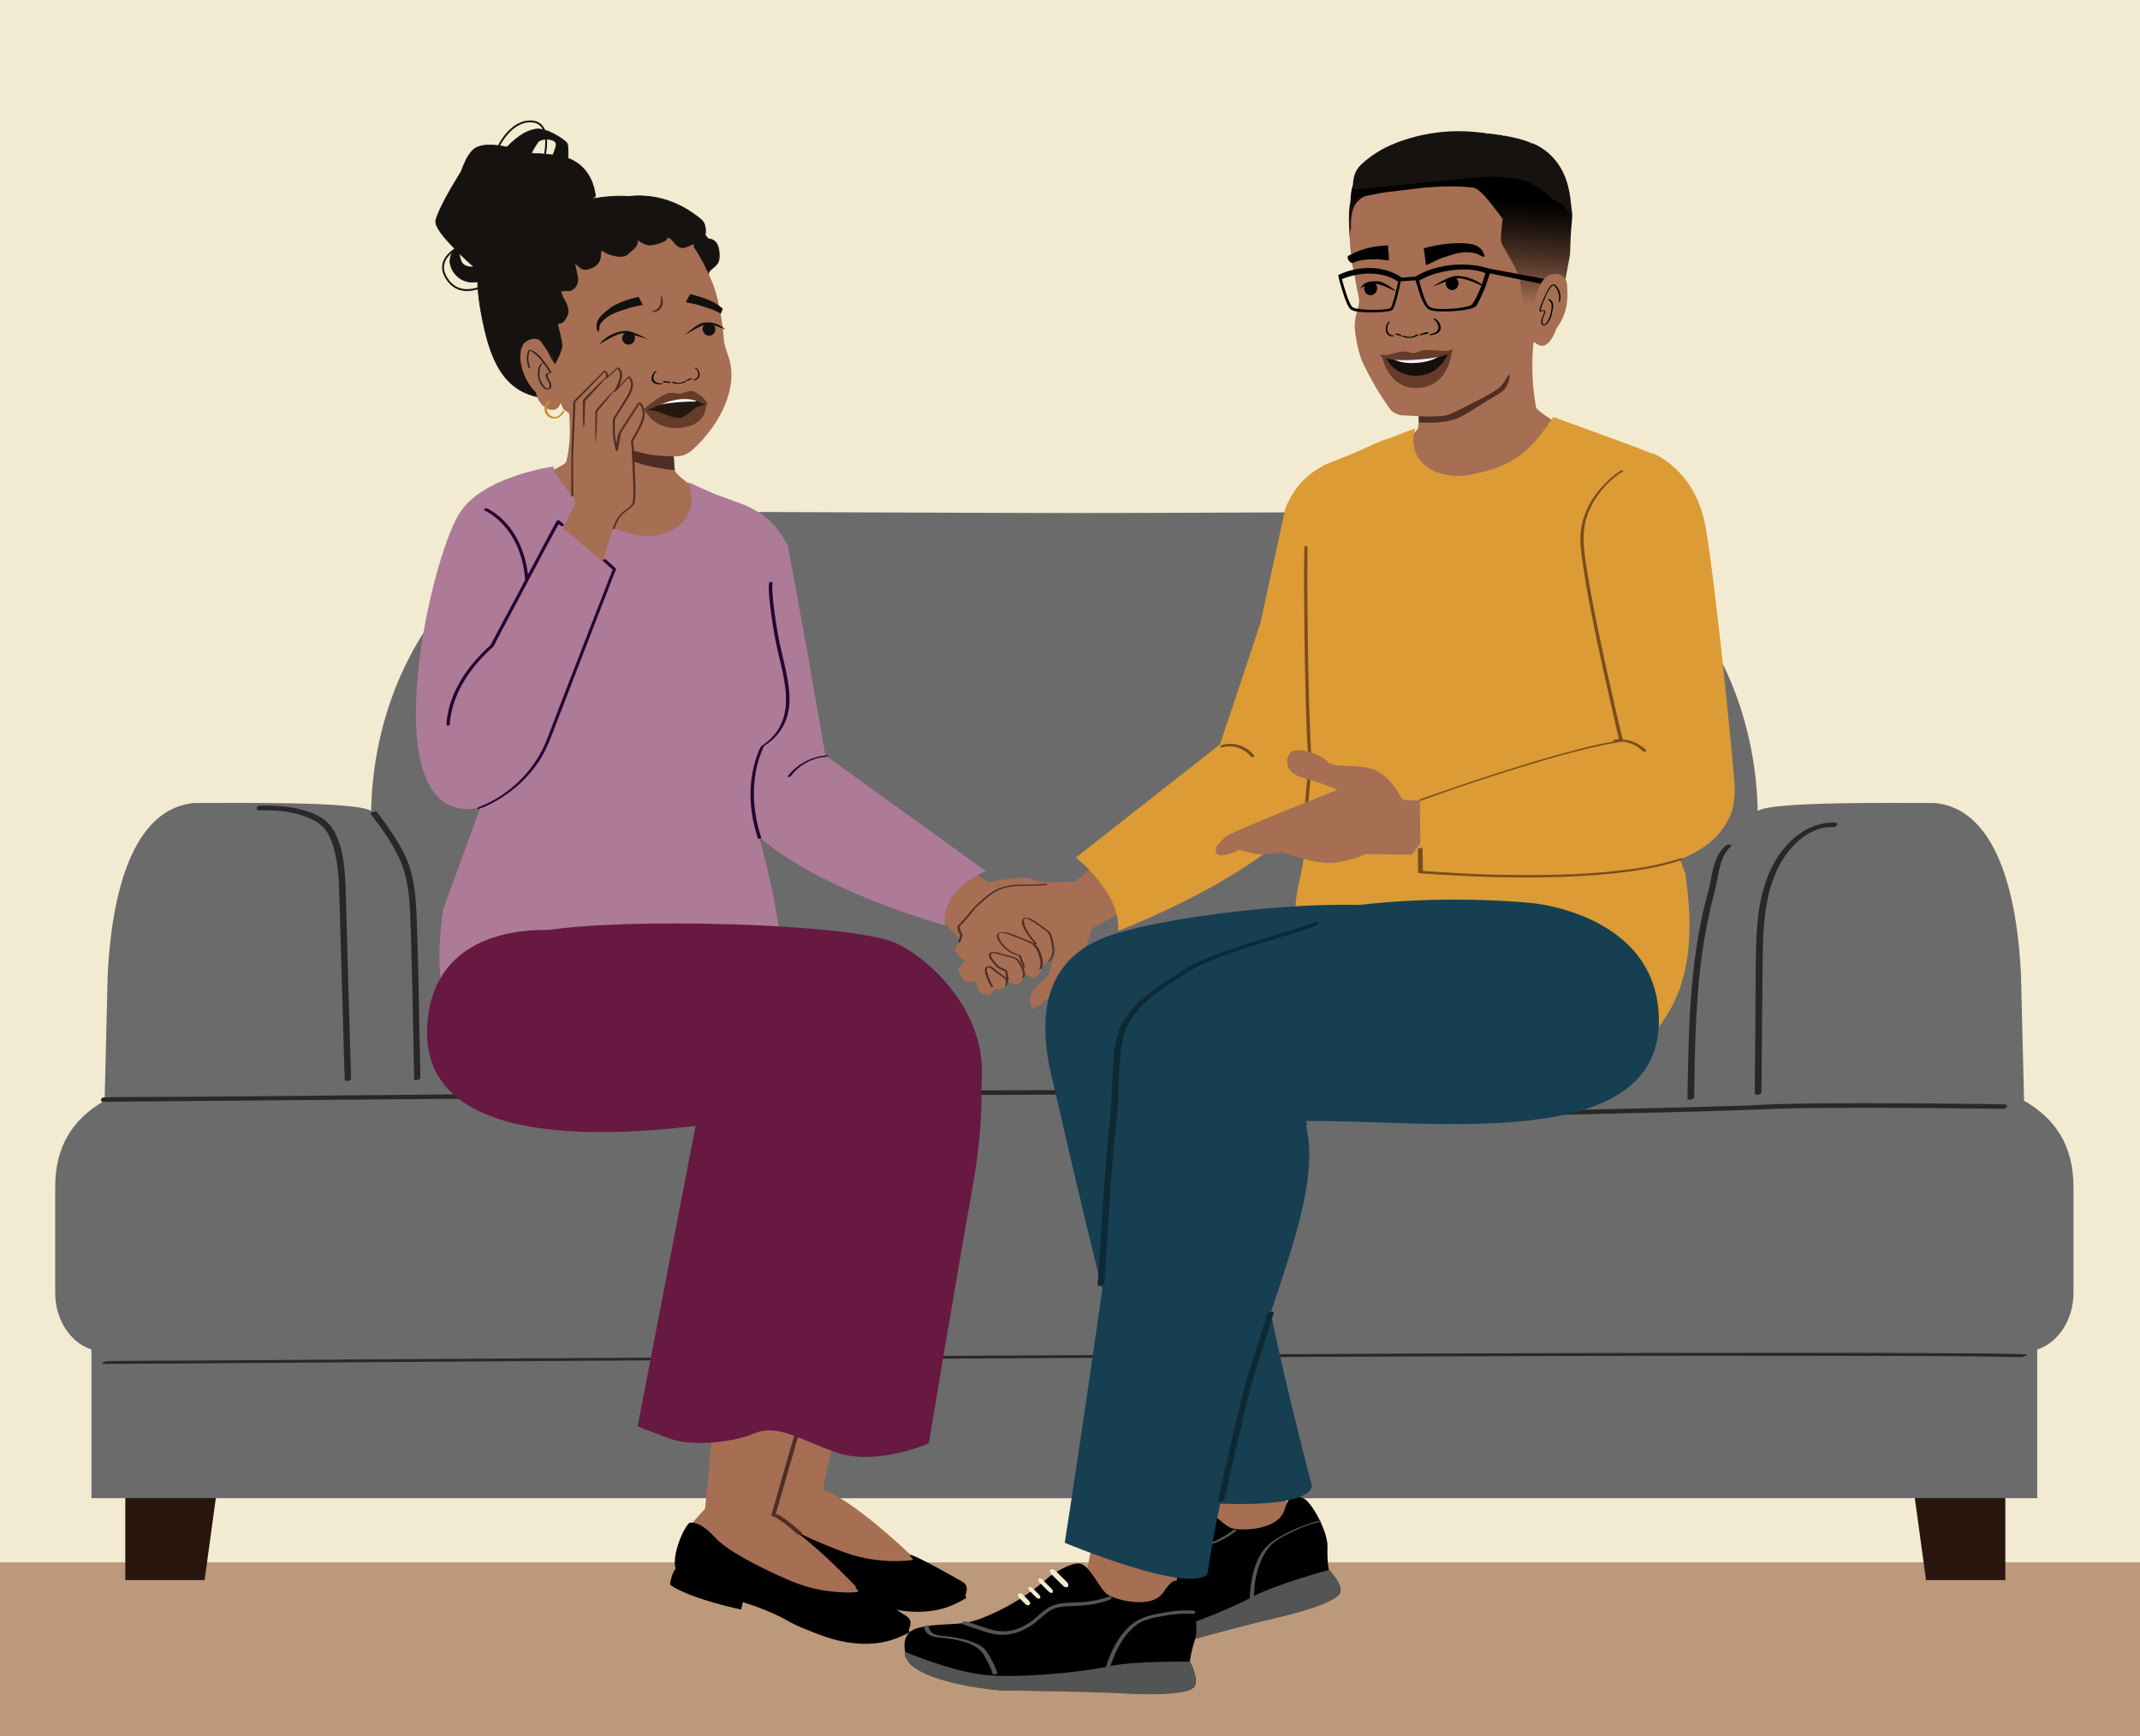 <?xml version="1.0" encoding="utf-8"?>
<!-- Generator: Adobe Illustrator 26.0.1, SVG Export Plug-In . SVG Version: 6.00 Build 0)  -->
<svg version="1.1" id="Layer_1" xmlns="http://www.w3.org/2000/svg" xmlns:xlink="http://www.w3.org/1999/xlink" x="0px" y="0px"
	 viewBox="0 0 1303.2 1057.3" style="enable-background:new 0 0 1303.2 1057.3;" xml:space="preserve">
<rect x="0" y="0" width="1303.2" height="1057.3" fill="#808080" stroke="none"/>
<style type="text/css">
	.st0{fill:#F2EBD1;}
	.st1{fill:#BB997A;}
	.st2{fill:#28160E;}
	.st3{fill:#6B6B6B;}
	.st4{fill:#A66E53;}
	.st5{fill:#AD7B98;}
	.st6{fill:#DC9B34;}
	.st7{fill:#4F2E25;}
	.st8{fill:#282828;}
	.st9{fill:#0B0D0E;}
	.st10{fill:#535454;}
	.st11{fill:#565353;}
	.st12{fill:#513835;}
	.st13{fill:#745245;}
	.st14{fill:#163F51;}
	.st15{fill:#0C2A35;}
	.st16{fill:#794D1F;}
	.st17{fill:#240435;}
	.st18{fill:#681941;stroke:#681941;stroke-width:0.72;stroke-miterlimit:10;}
	.st19{fill:#465B65;}
	.st20{fill:#010101;}
	.st21{fill:#653C29;}
	.st22{fill:#140E0C;}
	.st23{fill:#F1EEF7;}
	.st24{fill:url(#SVGID_1_);}
	.st25{fill:#151210;}
	.st26{fill:#151210;stroke:#161311;stroke-width:0.47;stroke-miterlimit:10;}
	.st27{fill:#231F20;}
	.st28{fill:#13110F;}
	.st29{fill:#CE8D2A;}
	.st30{fill:#151210;stroke:#161311;stroke-width:0.46;stroke-miterlimit:10;}
	.st31{fill:#151210;stroke:#161311;stroke-width:0.49;stroke-miterlimit:10;}
	.st32{fill:none;stroke:#161311;stroke-width:1.13;stroke-miterlimit:10;}
	.st33{fill:#24180F;}
	.st34{fill:#FFFFFF;}
</style>
<g id="Layer_4">
	<polyline class="st0" points="-26,1053.3 -26,-4 1321.7,-4 1321.7,1053.3 	"/>
	<polyline class="st1" points="1321.7,1073.3 -26,1073.3 -26,951.4 1321.7,951.4 	"/>
	<polygon class="st2" points="1221.2,889.1 1162.9,889.1 1172.9,962.2 1221.2,962.2 	"/>
	<polygon class="st2" points="134.6,889.1 76.3,889.1 76.3,962.2 124.6,962.2 	"/>
	<path class="st3" d="M742,500.2c23,0,59,10,59,37.4v132.8c12.9,11.2,20.6,23.1,20.6,42.2v78c0,15.6-10.6,28.2-23.7,28.2h3v93.5
		H55.7v-90.5c-13-4.2-22-18.3-22.1-34.3v-64.6c0-24.7,10.5-40.9,29-52l1.1-0.4l1.9-77.4C68.6,534.6,84.4,492.3,118,489l0,0
		c22.9,0,100.2-1.1,108,4.9c2.1-101.5,71.7-182.4,156.9-182.4l354.1,1.3c186.6,0,8,23.1,8,126.4l5,20.6l33.2,19
		c5.9-11.1-79.7,21.5-45.8,21.4"/>
	<path class="st3" d="M554.1,500.2c-23,0-58.9,10-58.9,37.4v132.8c-13,11.2-20.6,23.1-20.6,42.2v78c0,15.6,10.6,28.2,23.7,28.2h-3
		v93.5h745.3v-90.5c13-4.2,22-18.3,22.1-34.3v-64.6c0-24.7-10.5-40.9-29-52l-1.1-0.4l-1.9-77.4c-2.9-58.4-18.7-100.8-52.3-104.1l0,0
		c-22.9,0-100.2-1.1-108,4.9c-2.1-101.5-71.7-182.4-156.8-182.4l-354.2,1.4c-186.6,0,48.5,82.5,48.5,185.8l0,0v17.1
		c-5.9-11.1-15-15.4-48.9-15.4"/>
	<polygon class="st4" points="586.6,526.6 567.2,552.9 601,590.8 609.7,599.8 634.2,560.1 	"/>
	<polygon class="st4" points="646.6,544 701.7,496.3 726.8,531.8 658.7,568.7 	"/>
	<path class="st5" d="M453.4,307.5c9.7,4.4,18.7,9.8,26.4,24.9l13.1,71.5c-0.1,0.2,12,69.4,12.1,69.6c0,0,16.3,5.7,12.6,24.2
		c-2.4,12.5-28,10.9-26.9,23.8c-33.9-1.1-48.9-49.9-55.9-65.9l4.4-15.3c-2-14.9-3.3-30-4.2-45c-1.8-32-34.4-75-34-107L453.4,307.5z"
		/>
	<path class="st5" d="M498.3,456.9l102.1,73.6c0,0-27.6,10.3-25,33c0,0-134.2-36.7-133.8-90.9L498.3,456.9z"/>
	<path class="st6" d="M807.5,282.7c-9.4,5.1-18,11-24.7,26.6l-15.1,69.6c0.1,0.2-25,75.2-25.1,75.4c0,0,8.3,4.1,13.1,22.4
		c3.2,12.3,28.7,9,28.4,22c33.8-3.3,45.5-52.9,51.6-69.4l-5.4-15c1-15,1.4-30.1,1.3-45.2c-0.2-32,32.3-75.8,29.8-107.7L807.5,282.7z
		"/>
	<path class="st6" d="M749.3,448.3l-94.1,73.9c0,0,27.9,22,25.6,44.7c0,0,130.6-49.4,129.5-103.6L749.3,448.3z"/>
	<path class="st4" d="M599.7,537.6c0,0,17-3.4,24.6-3.1s27.1,11.7,27.1,11.7l10.7,11.1c-7.6,3.1-11,1-15.8-3.5s-21.3,0.3-21.3,0.3
		l-18.1,15l-17.8-19.7L599.7,537.6z"/>
	<path class="st4" d="M636.7,555.2l6.4,22.7l-4.9,16.3c0,0-8.2,6.6-9.7,10.3c-2.7,6.7,0.7,10.2,0.7,10.2s15.3-11.6,17.8-13.3
		s8.3-11.1,11-16.5s8.4-23.8,8.4-23.8l-5-16.1L636.7,555.2z"/>
	<path class="st4" d="M657.4,536.7c-22,2-45.8-4.2-63,14.7l7.7,24.9l11.5,20.5l50.5-33.7L657.4,536.7z"/>
	<path class="st4" d="M610.5,578.8c0,0-14.6,16.7-15.9,17.9s1.1,5.7,2.2,7.4s5.6,1.7,5.6,1.7l14-12.5L610.5,578.8z"/>
	<path class="st4" d="M605,566c0,0-20.4,22.5-21.3,23.8s2,4.8,3.1,6.9s8.4,0.8,8.4,0.8l16-14.4L605,566z"/>
	<path class="st4" d="M595.8,557.9c0,0-12,16.3-13.7,18.8s2.8,6.2,3.8,7.4s6.4-0.9,6.4-0.9l11.3-12L595.8,557.9z"/>
	<path class="st4" d="M595.1,551.3c0,0-8.8,10.7-10.6,12.1c-0.7,0.5,0.2,4,1,4.8s4.6,0.2,4.6,0.2l10.2-7.4L595.1,551.3z"/>
	<path class="st7" d="M584.8,573.6c0.5-1.3,1.8-3.9,1-5.3c-0.6-0.9-1-1.8-1.2-2.9c-0.2-0.5-0.2-1.1,0-1.6c0.3-0.4,0.7-0.7,1.1-1
		c2.2-2.2,4.2-4.7,6.2-7.1c0.8-1,1.9-2.5,2.7-3.2c4-3.8,8.2-7.8,13.2-10.3c3.6-1.7,7.5-2.5,11.5-2.6c6-0.2,11.9-0.1,17.8-0.6
		c0.6-0.1,0.9-0.8,0.1-0.8c-5.6,0.5-11.2,0.5-16.8,0.6c-4.1-0.1-8.1,0.7-11.9,2.1c-5.2,2.2-9.6,6.1-13.7,10
		c-1.1,1.1-2.2,2.2-3.2,3.4c-2,2.4-3.9,4.8-6,7c-0.5,0.5-1,1.1-1.5,1.6c-0.3,0.2-0.6,0.5-0.9,0.9c-0.5,1,0.1,2.7,0.5,3.6
		c0.3,0.7,0.9,1.2,0.9,1.9c0.1,1.4-0.7,3.1-1.2,4.4C583.4,574.2,584.6,574.1,584.8,573.6L584.8,573.6z"/>
	<path class="st4" d="M637.2,587.1c2.4-0.5,4.3-6,4.3-6s-0.8-9.5-2.7-10.9l-5.7-4.4c0,0-7.1-5.6-9.4-3.7s2.7,9.4,2.7,9.4l5.2,4.8
		c-0.7,1.5,0.4,5.4,1.7,9.5C634.3,587,635.7,587.5,637.2,587.1z"/>
	<path class="st4" d="M629.7,595.4c1.6-0.7,5.3-3.8,4.8-7.2c-0.3-2.2-2.9-10.7-5.8-11.9l-11.8-4.9c0,0-7.2-2.8-8.6-0.6
		s1.5,5.6,4.5,8.7s8.5,4.5,8.5,4.5l3.7,9.6C624.9,593.5,628.1,596,629.7,595.4z"/>
	<path class="st4" d="M605.5,601.9c0,0,1.8,1.3,3.3,0.7s5.1-1.5,4.3-5.8c-0.4-0.9-2.1-1.2-2.8-2l-5.5-4c0,0-3.6-3.7-5.1-1.3
		s2.1,7.9,2.1,7.9L605.5,601.9z"/>
	<path class="st4" d="M620.9,598.9c2.2-1.7,2.3-5.3,2.3-5.3s-2.7-9.5-5.2-10.2l-9.8-2.8c0,0-3.7-1.5-5.1,0.2s5.1,8.1,5.1,8.1
		l4.6,2.3l1.2,6.6C614,597.8,618.8,600.6,620.9,598.9z"/>
	<path class="st7" d="M638.1,586.1c3.5-2,4.2-6.2,3.7-9.8c-0.3-2.5-0.8-5-1.7-7.3c-0.6-1.6-1.9-2.3-3.3-3.3
		c-2.9-2.2-5.8-4.8-9.2-6.2c-1.4-0.6-3.7-1.1-4.8,0.3c-1.4,1.6,0.3,4.7,1,6.2c1.7,3.3,4.2,6,6.5,8.9c0.2,0.3,1.3-0.2,1.2-0.3
		c-1.9-2-3.6-4.2-5.1-6.4c-1.1-1.7-2-3.6-2.6-5.7c-0.2-0.8-0.5-2.1,0.1-2.8s2.5,0.1,3.2,0.5c2.9,1.5,5.6,3.4,8.1,5.5
		c1.1,0.8,2.8,1.7,3.5,3c0.9,2,1.5,4.2,1.7,6.4c0.3,1.3,0.5,2.7,0.5,4.1c-0.2,2.6-1.2,5.6-3.7,7
		C636.7,586.4,637.9,586.3,638.1,586.1L638.1,586.1z"/>
	<path class="st7" d="M634.2,589.9c1.3-2.4,0.9-5.1,0.2-7.6s-2.1-5.8-4.3-7.6c-1.2-0.8-2.6-1.4-4-1.9l-6.8-2.8
		c-3-1.2-6.3-2.8-9.6-2.3c-0.8,0.1-1.6,0.4-2.2,1c-1,1.2-0.2,3,0.5,4.1c2,3.3,4.8,6,8.3,7.8c1.2,0.6,2.5,1.1,3.8,1.4
		c0.4,0.1,0.2,0.1,0.3,0.2c0.2,0.3,0.3,0.7,0.4,1l2.3,6c0.1,0.2,1.3-0.1,1.2-0.3l-1.8-4.6c-0.2-0.8-0.5-1.6-0.9-2.4
		c-0.2-0.3-0.3-0.3-0.8-0.4c-2.8-0.7-5.3-2.1-7.5-3.9c-1.6-1.5-3-3.1-4.1-4.9c-0.7-1.1-1.8-3.2-0.5-4.3c0.8-0.7,2.8-0.2,3.7,0.1
		c1,0.2,2,0.5,3,0.9c0.9,0.3,1.7,0.7,2.5,1c3.3,1.3,6.6,2.6,9.8,4.1c2.7,1.2,4.1,4.8,5,7.4s1.5,5.7,0.1,8.3c-0.1,0.1,1,0.1,1.2-0.2
		L634.2,589.9z"/>
	<path class="st7" d="M613.2,600c0.5-0.9,0.7-1.9,0.5-2.9c-0.1-0.5-0.2-0.9-0.5-1.3c-0.2-0.1-0.3-0.3-0.5-0.4l-1.2-0.9
		c-1.7-1.3-3.6-2.5-5.2-3.9c-1.4-1.2-3.2-3-5.3-2c-2.3,1.1-0.9,4.6-0.3,6.3c0.8,2.1,1.8,4.2,2.9,6.2c0.2,0.4,1.4,0,1.2-0.3
		c-0.8-1.5-1.6-3-2.2-4.5c-0.5-1.2-1-2.4-1.3-3.7c-0.4-0.9-0.4-1.9-0.2-2.9c0.7-1.8,3.3,0.7,4.1,1.4c1.4,1.2,3,2.2,4.5,3.3
		c0.8,0.6,1.5,1.2,2.3,1.7c0,0,0.2,0.2,0.1,0c0.1,0.2,0.2,0.4,0.2,0.6c0.4,1,0.3,2.2-0.2,3.2C611.8,600.4,613,600.3,613.2,600
		L613.2,600z"/>
	<path class="st7" d="M623.7,595.1c1-2.3,0-5-1.3-7l-0.2-0.3c-0.1-0.3-0.2-0.6-0.4-0.9c-0.5-1-1.1-2-1.9-2.8c-1.1-1.1-2.5-1.3-4-1.7
		l-6-1.7c-1.1-0.3-2.2-0.7-3.2-0.9c-1.4-0.3-4.7-0.3-4.6,1.9c0.1,1.8,1.9,3.7,3,5c0.7,1,1.6,2,2.6,2.7c0.8,0.5,1.7,0.9,2.6,1.3
		l1.5,0.7c0.1,0.1,0.3,0.1,0.4,0.2c0.3,0-0.2,0-0.1-0.2c-0.1,0.2,0.2,0.8,0.2,1l0.3,1.8l0.5,2.4c0.1,0.5,1.3,0.2,1.2-0.3l-0.9-4.5
		c-0.1-0.5-0.1-0.8-0.5-1c-0.6-0.4-1.3-0.7-2-1c-0.8-0.4-1.5-0.8-2.3-1.2c-0.3-0.1-0.2-0.1-0.1,0l-0.4-0.4c-1.3-1.3-2.5-2.6-3.5-4.1
		c-0.6-0.7-1-1.5-1.2-2.4c-0.2-1.1,0.9-1.3,1.8-1.3c1.1,0.1,2.2,0.4,3.3,0.8c3,0.8,6,1.6,9,2.5c2,0.7,2.8,2.7,3.7,4.4
		c1.1,2.1,2.5,4.3,1.5,6.7C622.3,595.6,623.5,595.6,623.7,595.1L623.7,595.1z"/>
	<path class="st4" d="M849,180.1c0,0,18,66.2,14.5,80.6c-0.9,3.5-28.8,27.5-28.8,27.5l95.6,14.1l50.9-25.8c0,0-45-24.3-45.8-28.4
		c-5.8-31.9,1.4-57,1.4-57"/>
</g>
<g id="Layer_3">
	<path class="st4" d="M343,229c0,0,7.7,30.3,1.8,52.1c-0.8,3-19.2,9.6-19.2,9.6c0.6-0.4,14.3,9,14.9,9.4c10.3,6.3,9.5,25,22.8,26.4
		c14.1,1.4,35.2,5.5,48.4,0.3c9.2-3.7,8.8-20.1,16.3-26.3c0,0-15.8-10.2-16.9-13.8s-0.6-33.4-0.6-33.4"/>
</g>
<g id="Layer_7">
	<path class="st7" d="M653.6,586.9c-2.2,3-5.6,7-8.7,11.9c-0.9,1.2-1.5,2.7-1.8,4.2c0.4,3.7,1.9,7.2,4.3,10c1.2,0.9,2.5,1.8,3.8,2.5
		c0.5,0.3,1,0.5,1.5,0.8c-0.3-0.5-0.7-0.9-1.1-1.2c-1.2-0.9-2.3-1.8-3.3-2.8c-1.4-1.6-2.4-3.6-2.9-5.7c-0.4-1.1-0.6-2.3-0.7-3.5
		c0.3-1.2,0.9-2.4,1.6-3.4c3-4.8,6.3-8.9,8.3-12.1c1.2-1.7,2.1-3.6,2.6-5.6C655.8,583.5,654.7,585.1,653.6,586.9z"/>
	<path class="st7" d="M665.3,613.7c-1.3-0.7-2.4-1.8-3.1-3.1c-0.7-1.6-0.6-3.5,0.3-5c1-1.6,2.2-3.1,3.7-4.3l3.5-3.4
		c0.9-0.9,1.6-1.7,2.2-2.2c0.3-0.2,0.6-0.4,1-0.6c0.1-0.1-0.5-0.3-1.3,0.1c-0.9,0.6-1.8,1.3-2.7,2l-3.8,3.1
		c-1.7,1.3-3.1,2.9-4.1,4.7c-1.2,2-1.3,4.4-0.3,6.5c0.9,1.5,2.2,2.8,3.9,3.5c2.7,1.1,4.4,1.2,4.5,1.1S667.6,615.1,665.3,613.7z"/>
	<path class="st8" d="M1233.6,824.7c-19.2-0.6-38.4-0.6-57.6-0.7c-33.6-0.2-67.1-0.3-100.7-0.2c-44.2,0-88.4,0.1-132.6,0.2
		c-50.7,0.1-101.3,0.3-151.9,0.6c-54.2,0.2-108.4,0.5-162.6,0.8c-53.4,0.3-106.9,0.6-160.3,0.9c-49.3,0.3-98.6,0.6-147.9,0.9
		c-41.2,0.3-82.5,0.5-123.7,0.8l-88.2,0.6c-13.8,0.1-27.6-0.1-41.4,0.3c-0.6,0-1.2,0-1.8,0c-1.1,0-4.2,1.7-1.6,1.7l28.5-0.2
		l77.6-0.5c38.5-0.3,77-0.5,115.6-0.8c47.6-0.3,95.3-0.6,143-0.9c52.7-0.3,105.4-0.6,158.1-0.9c54.2-0.3,108.4-0.6,162.6-0.8
		c52.2-0.2,104.4-0.5,156.6-0.6c46.2-0.2,92.5-0.3,138.7-0.3c36.3,0,72.7,0,109,0.1c22.9,0.1,45.9,0.1,68.8,0.6
		c3.2,0.1,6.3,0.1,9.5,0.2C1232.2,826.3,1235.6,824.7,1233.6,824.7L1233.6,824.7z"/>
	<path class="st7" d="M1011.2,282.1c0,0,0.1,14.5,9.2,23.5c-3.4-2.7-5.9-6.3-7.1-10.5C1011.9,290.9,1011.2,286.6,1011.2,282.1z"/>
	<path class="st8" d="M1117.5,500.9c-10.2-0.4-19.7,4.3-27,11.3c-8,7.7-13.2,17.6-16.3,28.2c-3.6,12.1-4.5,24.8-4.8,37.4
		c-0.4,13.6-0.3,27.2-0.4,40.8l-0.4,46.9c0,1.9,4.1,1.2,4.1-0.4c0.2-26.8,0.4-53.5,0.7-80.3c0.3-22.7,1.2-48.5,16.2-66.9
		c6.5-7.9,15.7-14.6,26.4-14.2c1,0.1,2.1-0.3,2.7-1.2C1119.1,501.5,1118.3,501,1117.5,500.9L1117.5,500.9z"/>
	<path class="st8" d="M1050.7,515.1c-6.6,6.1-7.7,15-9.4,23.3c-1,5-2.5,9.8-3.7,14.8c-1.2,5.2-2.3,10.4-3.2,15.7
		c-3.7,21.1-5.2,42.4-6,63.8c-0.4,12.2-0.6,24.3-0.8,36.5c0,1,4.1,0.4,4.1-1.1c0.3-21.3,0.6-42.6,2.3-63.8c1.5-21,5-41.7,10.3-62.1
		c2.4-8.8,2.4-20,9.6-26.6c0.6-0.5,0.5-1.1-0.3-1.2C1052.6,514.2,1051.5,514.4,1050.7,515.1L1050.7,515.1z"/>
	<path class="st8" d="M157.8,493.5c9.7-0.3,20,0.5,29.1,4.1c4,1.5,7.9,3.7,10.7,7c3.7,4.4,5.5,10.6,6.7,16.1
		c2.4,11,2.2,22.4,2.6,33.5l1.1,37l1.2,42.3c0.2,7.7,0.4,15.5,0.7,23.2c0,0.1,0,0.2,0,0.3c0,2,3.9,1.4,3.9-0.3l-0.6-19.7l-1.2-42.1
		l-1.1-38.8c-0.3-10.2-0.3-20.5-1.6-30.6c-0.7-6.3-2.5-12.5-5.2-18.2c-2-4.1-5.2-7.5-9.2-9.8c-8.7-5-19.4-6.5-29.3-6.9
		c-2.4-0.1-4.8-0.1-7.2,0c-0.8,0-2,0.6-2.1,1.5S157.1,493.5,157.8,493.5L157.8,493.5z"/>
	<path class="st8" d="M225.8,495.7c7.7,10.2,15.5,20.7,19.7,32.9c4,11.9,4.2,24.6,4.6,37c0.7,20.2,1.1,40.5,1.5,60.7
		c0.2,10.4,0.4,20.7,0.6,31.1c0,0.8,3.9,0.2,3.8-1c-0.4-19.9-0.8-39.8-1.2-59.8c-0.2-9.8-0.5-19.6-0.8-29.4
		c-0.4-11.9-0.5-24-3.5-35.6c-3.7-14.1-12.5-25.8-21.1-37.3C228.8,493.7,225.1,494.9,225.8,495.7L225.8,495.7z"/>
	<path class="st8" d="M1220.5,672.5l-12.5-0.2c-10.2-0.1-20.5-0.2-30.7-0.3c-13.1-0.1-26.3-0.2-39.4-0.2c-12.7,0-25.4,0-38.2,0.2
		c-9,0.1-18,0.3-27,0.8c-9.5,0.5-19,0.7-28.6,1c-12.6,0.4-25.3,0.7-37.9,1c-12.9,0.3-25.9,0.6-38.8,0.9l-31.8,0.7l-16.4,0.3h-0.8
		c-2.2,0-3,2.8-0.3,2.8l11.5-0.2l28.7-0.6c12.7-0.3,25.3-0.6,38-0.9c13-0.3,25.9-0.6,38.9-1c10.5-0.3,21-0.6,31.4-1
		c8.3-0.3,16.5-0.7,24.8-0.9c12.1-0.2,24.2-0.3,36.4-0.3c13.3,0,26.6,0,39.8,0.1c11.3,0.1,22.6,0.2,33.8,0.3
		c5.9,0.1,11.9,0.1,17.8,0.2h0.8C1222.4,675.3,1223.2,672.5,1220.5,672.5L1220.5,672.5z"/>
	<path class="st8" d="M63.1,671l17-0.2l46.4-0.4l69-0.6l84.6-0.7c31.1-0.3,62.2-0.5,93.3-0.8c31.7-0.3,63.4-0.5,95.2-0.7
		c30-0.2,60-0.4,90.1-0.6c26-0.2,52.1-0.3,78.1-0.4c19.8-0.1,39.5-0.1,59.3-0.2c6.8,0,13.6,0,20.4,0.1l7.6,0.1l5.2,0.1
		c1.1,0,2.3,0,3.4,0.1c1.9,0.1,3.9-2.7,1.3-2.8c-8.7-0.5-17.5-0.3-26.3-0.3c-17.8,0-35.6,0-53.3,0.1c-24.8,0.1-49.5,0.2-74.3,0.3
		c-29.2,0.2-58.5,0.4-87.7,0.6c-31.5,0.2-63,0.5-94.5,0.7l-94.4,0.8l-87.7,0.8l-73.7,0.7L89.4,668c-8.3,0.1-16.6,0-24.8,0.2h-1.1
		C61.3,668.2,60.5,671.1,63.1,671L63.1,671z"/>
	<path class="st9" d="M831.5,301.9c-9.9,10.4-19.6,16.8-19.3,17.2c2.4-1,4.6-2.4,6.5-4c5-3.6,9.7-7.7,13.9-12.1
		c4.2-4.5,7-9.3,10.4-14.5c1.5-2.1-0.9-3.1,0-5.5C842.6,282.8,841.3,291.6,831.5,301.9z"/>
	<polygon class="st4" points="782.5,935.9 734.8,932.8 736.3,905.8 784,908.9 	"/>
	<path d="M809.3,956c0,0,8.4,8.7,6.8,13.8s-23.6,9.9-29.4,11.5s-79.6,22.8-87.1,24.1s-48.1,5.8-55.3-2.4c0,0-12.2-13.7,0.5-21.1
		s23-7.1,34.6-15.7c13.4-10.1,24.8-22.6,33.6-36.8c0,0,10.5-13.2,16.6-12.4s14.6,11.3,19.9,13.4s28.6,1.8,32.6-10.7
		s6.4-8.4,11.1-7.5s15.5,20.1,15.2,29.8S809.3,956,809.3,956z"/>
	<path class="st10" d="M809.3,956c0,0-33.2,9-47,16.6s-51.1,22.5-71.3,25.9s-49.8-0.2-49.8-0.2s-1.4,3.5,8.3,7.6s37.7,3.3,61-3.2
		s57.6-15.4,64.9-17s37.3-8.8,40.4-15.3C818.4,965,809.3,956,809.3,956z"/>
	<path class="st11" d="M763.7,972.2c0-6.5,1-13,3.2-19.1c1.7-4.9,4.3-9.7,8.2-13.2c2.7-2.2,5.6-4.1,8.8-5.5c3.1-1.7,6.3-3.1,9.6-4.5
		c2.2-0.9,4.5-1.7,6.9-2.3l1.1-0.3l0.5-0.1c0.3-0.1-0.2,0,0.1,0l0.7-0.1c0.3,0,1.6-0.3,1.6-0.7s-0.8-0.2-1.1-0.2
		c-2.9,0.6-5.7,1.4-8.4,2.5c-6.9,2.4-13.4,5.6-19.5,9.6c-8.8,5.9-12.3,16.9-13.7,26.9c-0.4,2.6-0.6,5.3-0.6,8
		C760.9,973.4,763.7,973,763.7,972.2L763.7,972.2z"/>
	<path class="st11" d="M750.5,932.1c-4.5,3.4-9.4,6-14.7,7.8c-6.5,2.4-13.8,3.7-18.7,9c-2,2.4-3.8,4.9-5.4,7.6
		c-1.9,3-4.2,5.7-6.8,8.1c-2.8,2.6-6.1,4.5-9.8,5.6c-4.5,1.4-9.2,1.1-13.8,0.9l-9.9-0.4c-0.5,0-1.6,0.2-1.8,0.7s0.2,0.7,0.7,0.7
		l7.7,0.3c4.7,0.2,9.5,0.6,14.2-0.2c4-0.7,7.9-2.2,11.3-4.5c3-2.1,5.7-4.6,8-7.5c2.2-2.7,3.9-5.8,5.9-8.7c1.5-2.2,3.4-4.1,5.7-5.5
		c3.4-2,7.3-3,11-4.2c6.4-2.1,13.2-5.1,18.5-9.4c0.5-0.4,0.3-0.8-0.2-0.9c-0.7-0.1-1.4,0.1-2,0.5L750.5,932.1z"/>
	<path class="st11" d="M648,980c0.3,1.6,1.3,2.9,2.8,3.6c3.6,2,8,0.6,11.8,0c4.5-0.8,9-1.1,13.5-1c2.2,0.1,4.3,0.4,6.3,1
		c2,0.6,3.7,1.7,5.2,3.2c3.1,2.8,5.9,6,8.3,9.5c0.7,1.1,3.3,0,2.5-1.2c-1.9-2.7-4-5.3-6.4-7.6c-1.6-1.8-3.4-3.4-5.5-4.6
		c-1.8-0.9-3.7-1.5-5.7-1.9c-4.5-0.6-9-0.7-13.5-0.1c-2.2,0.2-4.4,0.5-6.6,0.9c-2.1,0.5-4.2,0.7-6.3,0.6c-1.8-0.2-3.7-1.4-3.9-3.2
		C650.6,977.9,647.8,978.6,648,980L648,980z"/>
	<path class="st0" d="M725.2,932.9L725.2,932.9c0.5-0.8-0.1-1.9-1.3-2.6l-8.6-4.7c-1.2-0.7-2.5-0.6-3,0.1l-0.1,0.1
		c-0.5,0.7,0.1,1.8,1.3,2.5l8.6,4.7C723.4,933.6,724.8,933.6,725.2,932.9z"/>
	<path class="st0" d="M717.2,938.9l0.2-0.3c0.3-0.5-0.3-1.4-1.4-2l-6.4-3.5c-1.1-0.6-2.2-0.7-2.6-0.2l-0.2,0.3
		c-0.3,0.5,0.3,1.4,1.4,2l6.4,3.5C715.7,939.3,716.8,939.4,717.2,938.9z"/>
	<path class="st0" d="M710.6,944.4l0.3-0.5c0.3-0.5-0.2-1.3-1.2-1.8l-4.6-2.5c-1-0.5-2-0.6-2.3-0.1l-0.3,0.5
		c-0.3,0.5,0.2,1.3,1.2,1.8l4.6,2.5C709.3,944.8,710.3,944.9,710.6,944.4z"/>
	<path class="st0" d="M705.6,950l0.3-0.5c0.3-0.5-0.2-1.4-1.1-2l-4.6-2.5c-1-0.5-2-0.5-2.4,0l-0.3,0.5c-0.3,0.5,0.2,1.4,1.1,2
		l4.6,2.5C704.1,950.6,705.2,950.6,705.6,950z"/>
	<path class="st6" d="M791.7,534.5c6.4-26.6,9.3-95.2,10.4-124.5c2-51.9,5.6-97.7,5.6-97.7l16-29.4c9.5-2.4-19.6,4.7-11.3-1.4
		c4.1-1.5,25.7-12.1,29.8-13.3c5.5-1.7,14-5.4,19.5-7.3c-5.7,20.7,13.5,32.5,35.4,27.9c27.1-5.7,36-15.9,48.8-34.9l50.6,18.5
		c1.2,0.6,12.5,4.9,13.7,5.5c6.9,3.6-8.9,185.7-8.9,185.7l25,68.4c11.4,75.8-17,98.4-47.6,123.1c0,0-135.2-67.7-152-69.9
		c-19.5-2.5-5.8-16.9-9.6-26.2C815.8,555.6,778.6,589.2,791.7,534.5z"/>
	
		<rect x="672.2" y="934" transform="matrix(0.186 -0.983 0.983 0.186 -384.098 1458.938)" class="st4" width="32.9" height="54.7"/>
	<path class="st12" d="M865,436c0,0,0.1,0.1,0.2,0.1l0.1-0.4L865,436z"/>
	<path class="st13" d="M832.1,373.2h0.2l-0.2-0.1C832.1,373.1,832,373.1,832.1,373.2z"/>
	<path class="st13" d="M864.6,383l-0.2-0.2l-0.1,0.1L864.6,383z"/>
	<path class="st13" d="M832.8,373.4l0.3,0.1C833,373.3,832.9,373.3,832.8,373.4C832.8,373.3,832.8,373.3,832.8,373.4z"/>
	<path class="st14" d="M640.3,655c13.9,59,44.8,200.6,70.9,258.5c0,0,84.3,9.2,87.7-8.6c0,0-22.7-86.6-28.1-122.7
		c-3.8-25.1,0.7-99.1-43.1-114c-71.7-24.5,143.7-112.1,129.8-114.5c-49.4-8.7-157.5,5.2-187.1,18.1C646.3,582.2,628.5,605,640.3,655
		z"/>
	<path class="st14" d="M756.3,671.7c-2-4.2-11.5,24.5-13.9,20.5c-5.5-8.9-11.6-17.4-18.5-25.4c-7-8.2-14.6-15.8-22.8-22.8
		c-5.5-4.7-11.4-9.1-17.5-13.1c41.4-103.5,249-81,249-81s75.8,6.2,77.6,69.6c2.3,84.1-139.4,62.1-214.8,63.2
		C795.1,682.8,756.7,671.7,756.3,671.7z"/>
	<path class="st14" d="M690,652.7c0,0,33.1-42.8,46.3-35.2c0.3-4.2,0.9-8.4,2-12.5c2-0.8,4.2-1.7,6.4-2.5c6.6,6.2,12.8,12.9,18.3,20
		c6.6,8.4,12.5,17.2,17.6,26.5c5,9,9.3,18.3,12.8,28c1,2.8,1.9,5.5,2.7,8.3l-0.8-0.1c10.7,43.3-23.8,108-39.5,175.3
		c-13.8,59-15.6,66.4-20.6,98.4c-13.5,11.3-86.8-19.4-86.8-19.4C663.1,846.5,690,652.7,690,652.7z"/>
	<path class="st15" d="M800.2,561.8c-8.4,3.2-17.8,5.8-26.7,8.6c-11.1,3.4-22.2,6.9-33.1,11c-4.5,1.7-9,3.5-13.4,5.7
		c-4.4,2.3-8.7,5-12.8,7.8c-11,7.2-22.5,14.7-29.6,26.1c-5.8,9.2-6.4,20.7-7,31.3c-0.3,5.9-0.5,11.7-0.7,17.6
		c-0.3,5.7-1,11.2-1.5,16.8c-0.9,8.2-1.5,16.5-2.1,24.8c-0.3,3.9-0.8,7.8-1,11.6l-1.1,17l-1.6,24.8l-1.1,16.4v0.8
		c-0.1,1.8,3.9,1,4-0.5l0.8-11.6l1.5-24.1l1.3-20.4c0.5-8.5,1.4-17,2-25.5c0.6-7.5,1.5-14.9,2.3-22.3c0.5-5.2,0.6-10.4,0.8-15.7
		c0.2-6,0.5-11.9,1-17.8c0.4-5.3,1.3-10.6,2.7-15.7c1.7-5.4,5.2-10.3,9-14.5c4.5-4.7,9.5-8.9,14.9-12.5c5.1-3.5,10.2-7,15.5-10.2
		c3.6-2.1,7.3-3.9,11.1-5.5c10.2-4.3,20.8-7.7,31.4-11c9.8-3.1,19.8-6,29.5-9.3c1.8-0.6,3.6-1.2,5.4-1.9c0.6-0.2,1.6-1,1-1.7
		S800.8,561.6,800.2,561.8L800.2,561.8z"/>
	<path d="M724.6,1011.9c0,0,5.7,10.7,2.7,15.2c-3,4.5-25.5,3-31.4,2.9s-82.8-0.2-90.4-1s-47.8-7.8-52.5-17.6c0,0-7.9-16.5,6.3-20.1
		s24.1-0.5,37.6-5.5c15.7-6,30.1-14.8,42.5-26c0,0,13.7-9.8,19.4-7.3s10.9,15,15.4,18.3s27,9.7,34.3-1.2s8.5-6.3,12.8-4.1
		s9.3,23.6,6.4,32.9S724.6,1011.9,724.6,1011.9z"/>
	<path class="st10" d="M724.6,1011.9c0,0-34.4-0.6-49.8,2.9s-55.3,7.4-75.7,5.1s-47.9-14-47.9-14s-2.3,3,5.9,9.7
		s35.3,13.6,59.5,13.9s59.6,1.2,67,1.7s38.3,1.9,43.1-3.5C730.9,1023,724.6,1011.9,724.6,1011.9z"/>
	<path class="st11" d="M676.2,1014.7c0.1-0.2,0.1-0.3,0.1-0.2c0.1-0.4,0.2-0.8,0.4-1.2c0.5-1.4,1-2.8,1.5-4.1
		c1.6-4.2,3.8-8.1,6.3-11.8c3-4.1,6.7-7.9,11.3-10.1c3.3-1.3,6.7-2.3,10.2-2.8c3.4-0.7,6.7-1.2,10.2-1.5c3.3-0.4,6.6-0.5,9.9-0.2
		c0.7,0.1,1.4-0.2,1.8-0.8c0.2-0.6-0.2-1.1-0.8-1.2c-2.9-0.2-5.9-0.2-8.8,0c-3.3,0.2-6.6,0.7-9.8,1.3c-4,0.6-7.9,1.5-11.7,2.8
		c-10,3.6-16.5,13.2-20.5,22.5c-1.1,2.4-2,5-2.8,7.5C673.1,1016.2,675.9,1015.9,676.2,1014.7L676.2,1014.7z"/>
	<path class="st11" d="M675.1,972.3c-0.3,0.1-0.6,0.2-0.9,0.3c-1.1,0.4-2.1,0.7-3.2,1c-3.8,1-7.6,1.7-11.5,2
		c-6.9,0.6-14.4-0.3-20.7,3.2c-2.6,1.7-5.1,3.6-7.3,5.7c-2.7,2.5-5.8,4.6-9.1,6.2c-3.7,1.8-7.8,2.8-12,2.7
		c-4.8-0.1-9.3-1.8-13.9-3.3l-8.4-2.8c-1.2-0.4-3.3,1.3-1.6,1.9l6.2,2.1c4.4,1.4,8.8,3.2,13.3,3.9c4.4,0.7,8.8,0.3,13-1
		c3.8-1.2,7.3-3,10.5-5.4c2.8-2.1,5.3-4.6,8.1-6.7c2-1.6,4.4-2.8,6.9-3.3c3.8-0.8,7.8-0.7,11.6-0.9c6.7-0.3,13.8-1.3,20.1-3.9
		c0.5-0.2,1-0.9,0.7-1.4S675.6,972,675.1,972.3L675.1,972.3z"/>
	<path class="st11" d="M563,990.5c-0.2,1.6,0.5,3.1,1.7,4.2c2.9,2.6,7.6,2.4,11.2,2.9c4.6,0.5,9.1,1.5,13.5,3c4,1.5,7.4,3.5,9.7,7.2
		c2.3,3.7,4.2,7.6,5.5,11.7c0.2,0.7,3-0.1,2.8-0.7c-1.1-3.2-2.5-6.3-4.2-9.2c-1-2.2-2.4-4.1-4-5.8c-1.4-1.2-3-2.2-4.8-3
		c-4.1-1.8-8.3-3-12.7-3.6c-2.1-0.4-4.2-0.7-6.3-0.9s-4.5-0.3-6.5-1.3c-1.8-0.8-3.5-2.8-3.2-4.7C565.9,989.3,563.1,989.8,563,990.5
		L563,990.5z"/>
	<path class="st0" d="M650.2,966.3L650.2,966.3c0.7-0.6,0.5-1.9-0.5-2.9l-7-6.9c-1-1-2.3-1.3-2.9-0.7l-0.1,0.1
		c-0.6,0.6-0.4,1.8,0.6,2.8l7,6.9C648.3,966.6,649.6,966.9,650.2,966.3z"/>
	<path class="st0" d="M640.8,969.9l0.2-0.2c0.5-0.4,0.1-1.4-0.7-2.3l-5.2-5.2c-0.9-0.9-2-1.3-2.4-0.9l-0.2,0.2
		c-0.5,0.4-0.1,1.4,0.7,2.3l5.2,5.2C639.3,969.9,640.4,970.3,640.8,969.9z"/>
	<path class="st0" d="M633,973.4l0.4-0.3c0.4-0.4,0.1-1.3-0.7-2.1l-3.7-3.7c-0.8-0.8-1.8-1.1-2.2-0.8l-0.4,0.3
		c-0.4,0.4-0.1,1.3,0.7,2.1l3.7,3.7C631.6,973.4,632.6,973.8,633,973.4z"/>
	<path class="st0" d="M626.6,977.4l0.5-0.4c0.5-0.4,0.2-1.4-0.5-2.2l-3.7-3.7c-0.8-0.8-1.8-1.1-2.3-0.7l-0.5,0.4
		c-0.5,0.4-0.2,1.4,0.5,2.2l3.7,3.7C625,977.5,626.1,977.8,626.6,977.4z"/>
	<path class="st16" d="M794.3,333.4c-0.2,10.2-0.2,20.5-0.1,30.8c0.1,13.9,0.2,27.9,0.5,41.8c0.2,13.2,0.6,26.5,1.1,39.7
		c0.2,5,0.5,9.9,0.8,14.9c0.1,1.4,0.4,3,0.3,4.3s-0.2,2.5-0.3,3.7l-2.4,26.6l-0.1,0.6c-0.1,1.1,1.9,0.8,2-0.1l2.2-24.2
		c0.4-2.7,0.6-5.5,0.5-8.3c-0.4-4.6-0.6-9.1-0.8-13.7c-0.6-12.8-1-25.7-1.2-38.5c-0.3-14.1-0.5-28.2-0.6-42.3
		c-0.1-10.9-0.1-21.9,0-32.8c0-0.9,0-1.8,0-2.7C796.2,332.1,794.2,332.4,794.3,333.4L794.3,333.4z"/>
	<path class="st12" d="M596.9,455.6c0,0.1-0.1,0.1-0.1,0.1l-0.2-0.4L596.9,455.6z"/>
	<path class="st6" d="M1049.2,504.3l-105.1-41.6l17.7-109.6l44.5-77.1c0,0,26.3,9.6,32.4,45.2s15.3,129,16.9,148.2
		C1056.4,479.3,1058.4,492.8,1049.2,504.3z"/>
	<path class="st15" d="M745.6,913.3c2.7-12.2,5.5-24.3,8.3-36.5c2.1-8.8,4.2-17.7,6.4-26.5c2.1-8.4,4.7-16.7,7.2-25
		c2.7-8.7,5.5-17.4,8.3-26.1c0.2-0.7-3.6-0.3-3.9,0.7c-2.3,7.3-4.7,14.5-7,21.8c-2.8,8.8-5.6,17.6-7.9,26.6
		c-4.4,17.1-8.3,34.4-12.2,51.7c-1.1,4.7-2.1,9.3-3.1,14C741.4,914.8,745.3,914.3,745.6,913.3L745.6,913.3z"/>
	<path class="st7" d="M544.4,629.9c1.2-0.7,2.2-1.7,2.9-2.9c0.7-1.5,0.5-3.3-0.3-4.7c-0.9-1.5-2.1-2.9-3.4-4l-3.3-3.2
		c-0.8-0.8-1.5-1.6-2-2.1c-0.3-0.2-0.6-0.4-0.9-0.6c-0.1-0.1,0.5-0.3,1.2,0.1c0.9,0.5,1.7,1.2,2.5,1.8l3.5,2.9
		c1.5,1.2,2.9,2.7,3.9,4.4c1.1,1.8,1.2,4.1,0.2,6c-0.8,1.5-2.1,2.6-3.7,3.3c-2.5,1-4.1,1.1-4.2,1S542.4,631.2,544.4,629.9z"/>
	<path class="st5" d="M336.5,285.6c11.9,17.7,24.4,34.7,49.7,40c21,4.4,40.7-9.7,33.6-30c-0.2-0.7-0.5-1.3-0.8-2
		c2.9,1,5.6,2.6,8.4,3.8c3.1,1.2,15,6.8,17.9,8.5c10.2,5.9,3.3,13,12.7,15.3l15.9,27.4c0,0-4.9-2.8-3,45.6
		c1.1,27.3-20.2,73.5-8.4,116.3c13.9,50.6,13.9,75.2,12.6,78.3c-3.6,8.7-0.7,12.1-18.9,14.4c-15.7,2-141.8,65.2-141.8,65.2
		c-28.5-23.1-55.1-44.2-44.4-114.9l23.3-63.8c0,0-11-172.5-4.6-175.8c1-0.5,2.2-1.1,3.3-1.6L336.5,285.6z"/>
	<path class="st17" d="M485.7,589.3c0.5,0,1-0.1,1.4-0.4c0.2-0.2,0.4-0.4-0.1-0.4c-0.5,0-1,0.1-1.5,0.4
		C485.4,589.1,485.2,589.3,485.7,589.3z"/>
	<path class="st17" d="M468.4,354.9c-0.2,0.9-0.2,1.9-0.2,2.8c0,3.6,0.3,7.3,0.8,10.9c0.8,7.4,2,14.8,3.4,22.1
		c1.2,6.2,2.9,12.4,4.2,18.6c2.6,12.2,4,25.7-3.7,36.4c-2.1,2.9-4.7,5.4-7.6,7.5c-1.1,0.8-1.8,1.1-2.3,2.1c-1.3,2.8-2.4,5.6-3.2,8.6
		c-3.8,13-3.5,27-0.2,40c0.6,2.3,1.2,4.6,2,6.8c0.1,0.4,2.2-0.1,2-0.5c-4.6-14-6-29.2-2.6-43.6c0.8-3.6,2-7.1,3.5-10.5
		c0.2-0.6,0.5-1.3,0.9-1.8c0.8-0.7,1.6-1.3,2.5-1.8c1.4-1.1,2.8-2.3,4.1-3.6c4.3-4.5,7.1-10.1,8.2-16.2c1.1-6.1,0.5-12.5-0.5-18.6
		c-1.1-6.3-2.7-12.5-4.1-18.8c-1.7-7.3-2.9-14.8-3.9-22.2c-0.7-4.6-1.1-9.2-1.4-13.9c0-1,0-2.1,0-3.1c0.1-0.4,0.1-0.9,0.1-1.4
		c0-0.1,0,0,0-0.1C470.5,354.1,468.5,354.4,468.4,354.9L468.4,354.9z"/>
	<path class="st4" d="M463.3,833.4c17.5,6,39.2,3.7,55.9-3.2c-6.7,21.7-14.3,58.2-17.3,72.7c-0.1,4.9-2,3.5-0.5,4.1
		c23.1,9.3,60.7,47.2,60.7,47.2s-5.4,12.1-22.9,10.5s-87.8-49.6-87.8-49.6l9.1-11.1L463.3,833.4z"/>
	<path d="M586.7,973.7c0,0,4.9-7.3-0.5-10.4s-28.8-16.4-32-16.5c-0.4,2,5.2,3.1-1.8,3.6c-13,1-26.2-0.7-38.5-5.2
		c-12.3-4.6-34.1-13.5-44.4-21.7c-3.4-2.8-10.5-11.4-18.4-10.5c-4.7,4.5-11.2,25.4-5.8,30.2s41.1,14,41.1,14l30.6,12.9l30,7
		l12.8,2.2l12.6-1.8L586.7,973.7z"/>
	<path d="M444.2,941.6c3.7,2,15.9,6.3,26.7,8.5c28.9,6,38,11.2,47.3,15.8c5.3,2.7,10.8,5.1,16.4,7.1c32.8,11.6,52.5-1.2,53.2-1.5
		c0.4,0.5,0.6,1.1,0.6,1.7c-2.4,1.4-5,2.7-7.5,3.9c-7,3.1-22.8,8.3-48.3-0.2c-7.2-2.4-11.6-3.7-16.2-6c-7-3.4-14.1-6.9-30.2-11.1
		l-0.9,4.5c0,0-31-4.8-43.8-12.8C441.9,944.4,444.2,941.6,444.2,941.6z"/>
	<path d="M442,947.3c17.6,7.8,37.7,11.7,44.1,12.9l-0.8,3.9c0,0-31-4.8-43.8-12.8C441.6,950,441.7,948.7,442,947.3z"/>
	<path class="st4" d="M436,848.2c17.1,6.9,39,5.6,56-0.3c-7.8,21.3-17.2,57.5-21,71.7c-0.3,4.9-2.2,3.4-0.7,4.1
		c5.6,2.6,12.1,7.1,18.6,12.3c19.5,15.6,39.6,37.9,39.6,37.9s-6,11.8-23.5,9.4s-85.2-54-85.2-54l9.6-10.6L436,848.2z"/>
	<path d="M552.1,994.7c0,0,5.3-7,0.1-10.4s-27.9-17.8-31.1-18.1c-0.5,2,5,3.3-2,3.5c-13.1,0.4-26-2.1-38.1-7.2
		c-12-5.2-33.4-15.2-43.2-23.9c-3.3-2.9-9.9-11.9-17.8-11.4c-4.9,4.2-12.5,24.8-7.4,29.9s40.3,16.1,40.3,16.1l29.9,14.5l29.6,8.5
		L525,999l12.7-1.1L552.1,994.7z"/>
	<path d="M411.4,955.3c3.6,2.2,15.6,7.1,26.2,9.9c28.6,7.5,37.4,13.1,46.4,18.1c5.2,3,10.5,5.6,16.1,7.9
		c32.2,13.2,52.5,1.5,53.2,1.2c0.3,0.5,0.5,1.1,0.5,1.7c-2.5,1.3-5.1,2.5-7.7,3.5c-7.1,2.7-23.2,7.2-48.3-2.6
		c-7.1-2.8-11.4-4.3-15.9-6.8c-6.8-3.8-13.8-7.6-29.6-12.6l-1.1,4.4c0,0-30.7-6.4-43.1-15C408.9,958,411.4,955.3,411.4,955.3z"/>
	<path d="M408.9,961c17.2,8.7,37,13.6,43.3,15.2l-0.9,3.9c0,0-30.7-6.4-43.1-15C408.3,963.7,408.5,962.3,408.9,961z"/>
	<path class="st18" d="M460,852.5c5.6-23.3,11.5-49.5,13.9-65.3c3.5-23.4-0.6-92.5,40.3-106.4c66.9-22.9-195.5-111.4-182.4-113.7
		c46.1-8.1,185.3-4.7,213,7.3c22.3,9.7,61.9,47.3,51,94C585.9,710,567.1,795.4,548,858C518.5,857.8,489,856.6,460,852.5z"/>
	<path class="st18" d="M490.5,694.3c2.4-3.6,7.9,24,10.5,20.6c6.1-7.7,12.8-14.8,20-21.4c7.4-6.8,15.3-13,23.7-18.5
		c5.7-3.8,11.6-7.2,17.7-10.2c-28.2-83.2-222.1-97.7-222.1-97.7s-70.2-8.5-79,50.1c-11.7,77.6,92.7,80.3,193.8,63.5
		C455.2,680.7,490.1,694.3,490.5,694.3z"/>
	<path class="st18" d="M426.9,844.3c1.8-9.7,4-21.8,6.9-38.1c11.5-63.4,5.9-131.6,31.1-164.7l-0.7-0.2c1.7-2.1,3.5-4.2,5.4-6.2
		c6.6-7,13.7-13.4,21.4-19.2c7.9-6,16.2-11.4,24.8-16.1c7.4-4.1,15.1-7.5,23.1-10.3c1.6,1.5,3.1,3.1,4.5,4.5
		c-0.6,3.9-1.6,7.7-2.9,11.4c14.1-1.6,26.6,47.3,26.6,47.3s-31.8,114.9-55.6,203.9C482.9,855,454.5,851.6,426.9,844.3z"/>
	<path class="st7" d="M488.4,933.4c-2.2-2-4.4-3.8-6.7-5.6c-1.7-1.4-3.5-2.7-5.3-3.9c-1.4-1-2.9-1.8-4.6-2.2l0.5,0.6l5.1-17.6
		l8.1-28.2l1.9-6.5c0.3-1-2.4-0.7-2.6,0.3l-5.1,17.6l-8.1,28.2l-1.9,6.5c-0.1,0.3,0.3,0.5,0.5,0.6c1.5,0.4,2.9,1.2,4.2,2.1
		c1.8,1.2,3.6,2.5,5.3,3.9c2.1,1.7,4.2,3.5,6.2,5.3C486.7,935.1,489.1,934.1,488.4,933.4L488.4,933.4z"/>
	<path class="st18" d="M595.8,636.8c0,0,5.6,33.7-3.9,86.3s-26.6,155.6-26.6,155.6s-32.3,14.1-56.6,5.2s-35.5-17.2-49.9-11.2
		s-39.8,7.7-52,2.6l-18.1-6.9l36.9-191.3L595.8,636.8z"/>
	<path class="st4" d="M859.7,520.5l-27.7-0.5c0,0-13.9,6.3-25.7,5.4c-8.5-1-16.8-3.1-24.7-6.3l-11.8,1c-2.9,0.2-5.7,0-8.5-0.8
		l-6.4-1.8c0,0-11.9,5.8-14,2.3s1.8-6.9,5.5-10.2s68-28.6,68-28.6c-6.5-2.9-13.2-5.3-20.1-7.1c-10.6-2.7-12.1-9.7-9.1-14.9
		s18.8,0,23,4.7s18.5,0.9,28.8,5.1s16.9,17.9,16.9,17.9c2,1.1,12.9,0.3,14.2,1.7C878,499.4,859.7,520.5,859.7,520.5z"/>
</g>
<g id="Layer_8">
	<path class="st19" d="M928.1,91v0.8v0.8c-0.1-0.3-0.1-0.5,0-0.8C928,91.5,928,91.3,928.1,91z"/>
	<path class="st7" d="M846.5,230.1c2.7,3.9,5.2,8,8.1,11.8c0,0.1,0.1,0.1,0.1,0.2c0.2-0.2,0.5-0.2,0.7,0c0,0,0,0,0,0
		c2,2.6,5.9,3.9,7.7,6.6c1.6,2.4,0.7,5.6,0.9,8.5c2.1,0.3,4.9,0.1,7.5,0.2c17.6-0.6,17.2-3.4,41.1-17.5c7.5-4.4,5.8-10.3,7.2-11.4
		C895.7,228.3,871.8,229.6,846.5,230.1z"/>
	<path class="st4" d="M935.7,207.6l2.9-31.4l0.9-35l-14.2-26.3l-25.1-11.6l-28.3,1.4c0,0-22.5,6-29.7,8.1s-13.2,2.3-17.9,12.1
		s-1,34.6-1,34.6c-0.2,0.6,0.5,3,0.6,3.5c1.5,6.5,2.1,12.2,3.3,17c0.6,2.2,0.6,4.5,0,6.6c-2.6,8.6-2.5,12.2-1.7,17.4
		c1.1,7.1,2.5,13.1,5.2,18.6c2.9,5.9,6.5,12.2,7.2,13.4c0,0,8,13.1,9.8,14.4c1.6,1.2,3.5,2.1,5.5,2.5c1.2,0.1,16.8,0.8,16.8,0.8
		l7.2-0.3c2.5-0.1,4.9-0.7,7.1-1.8c6-2.8,23.2-11.3,27.9-14.8c6.3-4.6,13.5-23.4,13.5-23.4"/>
	<path class="st4" d="M934.4,208.3c8.5,8.1,13.3-8.1,13.3-8.1c7.5-9.8,7.1-19.9,6.6-26.8s-7.6-7.5-7.6-7.5c-6.4,1-9.7,5.6-14.2,27.6
		"/>
	<path d="M831.1,116.1c4.5-7.7,12.4-13.3,17.4-20.7c2.5-0.3,14.7-1,17.3-1.2c26.2-2,62,11.9,65.8,21.4c2.3,5.9,2,38.4,1,41.4
		c-2.9,8.2-3.7,18.9-3.7,18.9c-1.5-12.1-10.7-25.4-11.9-29.6s3.7-24.1,2.3-24.9s-24.5-11.3-51.3-9.9c-7.9,0.4-15.7-0.5-22.7,0.7
		C845.3,112.1,831.1,116.2,831.1,116.1z"/>
	<path d="M882.2,169.6c1.4-0.9,3.2-0.9,4.5,0c0.6,0.5,1.1,1.1,1.3,1.8c0.4,1.3,0.1,2.8-0.8,3.9c-1.1,1.2-2.9,1.7-4.4,1
		c-1.8-0.9-2.8-2.9-2.3-4.9C880.6,171.1,881,170.4,882.2,169.6"/>
	<path d="M836.4,171.9c-1.6-0.6-3.3-0.2-4.5,1c-0.6,0.5-1,1.2-1.1,2c-0.3,1.4,0.2,2.8,1.2,3.8c1.2,1.1,3,1.4,4.5,0.6
		c1.8-1,2.5-3.2,1.9-5.1C838,173.2,837.3,172.4,836.4,171.9"/>
	<path d="M850.5,177.7c0,0-6.8-6.2-11.5-6.4c-6.9-0.3-8.6,1.3-10.9,4.6c0,0,4.4-3.5,9.2-3.1C841.9,173.1,850.5,177.7,850.5,177.7z"
		/>
	<path d="M872.2,174.7c0,0,9.5-6.4,14.2-6.6c6.9-0.4,15.3,3.5,17.6,6.7c0,0-11.1-5.7-15.9-5.3C883.4,169.9,872.2,174.7,872.2,174.7z
		"/>
	<path d="M867,151.2l0.7,4.9c0.2,1.2,0.5,4.1,0.7,5.4c3.8-1.6,7.2-3.6,9.7-4.4c5-1.6,10-3.6,15.3-3.5c2.4,0,4.8,0.4,7,1.4
		c0.7,0.3,2.7,1.8,3.6,1.2c0.4-0.2-0.6-2.1-0.7-2.4c-1.9-3.9-5.6-5.1-10-5.5C884.4,147.5,875.7,148.9,867,151.2"/>
	<path class="st20" d="M855.4,204.6c2.4,0.9,5,0.7,7.1-0.8c0.4-0.3,2-0.1,1.3,0.3c-2.9,1.8-6.5,2.2-9.7,0.9
		c-0.3-0.1-0.2-0.3,0.1-0.5C854.6,204.5,855,204.5,855.4,204.6"/>
	<path class="st20" d="M864.8,203.6c1.4-0.7,2.8-1.2,4.4-1.3c0.2,0,0.5,0,0.7,0.2c0.1,0.1,0.2,0.3,0,0.4c-0.7,0.4-1.6,0.7-2.4,0.7
		c-0.3,0-0.6-0.1-0.8-0.3c-0.1-0.2,0.1-0.4,0.3-0.4c0.7,0,1.4-0.2,1.9-0.6l0.7,0.6c-1.4,0.2-2.7,0.6-3.9,1.2
		c-0.3,0.1-0.6,0.1-0.8-0.1C864.7,203.9,864.5,203.7,864.8,203.6"/>
	<path class="st20" d="M870.8,203.5c1.8-0.1,3.8-1,4.7-2.4c1.2-2.1-0.2-5.3-2.4-6.6c-0.2-0.1-0.1-0.3,0.1-0.4c0.3-0.1,0.7,0,1,0.2
		c2,1.2,3.2,3.3,3.2,5.6c-0.2,1.8-1.8,3.2-4,3.8c-0.7,0.2-1.3,0.3-2,0.4c-0.3,0-0.8-0.1-0.9-0.3S870.6,203.5,870.8,203.5"/>
	<path class="st20" d="M852.1,203.9c0.1-0.1,0-0.3-0.1-0.3c0,0-0.1,0-0.1,0c-0.5,0-1-0.1-1.4-0.4l-0.4,0.6c1,0.1,2,0.4,2.8,0.9
		c0.2,0.1,0.4,0,0.6-0.1c0.1-0.1,0.2-0.3,0-0.4"/>
	<path class="st20" d="M853.5,204.1c-1-0.6-2.1-0.9-3.2-1c-0.2,0-0.4,0.1-0.5,0.2c-0.1,0.1-0.1,0.3,0,0.4"/>
	<path class="st20" d="M848.4,204.3c-1.4,0-2.6-0.8-3.2-2.1c-0.8-2-0.4-4.4,1.1-5.9c0.1-0.1,0.1-0.2,0-0.3c0,0-0.1-0.1-0.1-0.1
		c-0.2,0-0.5,0.1-0.6,0.2c-1.3,1.3-1.9,3.2-1.7,5.1c0.3,2.1,2,3.7,4.1,3.7c0.2,0,0.5-0.1,0.6-0.3S848.6,204.3,848.4,204.3"/>
	<path class="st20" d="M942.8,182.7c2.3,0.9,2.3,3.5,2,5.6c-0.3,2.3-0.9,4.5-1.9,6.5c-0.5,0.9-1.4,2.6-2.5,2.8s-1.2-1.7-1.1-2.4
		c0.2-1,0.5-2,0.9-2.9c0.4-0.8,0.6-1.6,0.8-2.4c0-1.7-2.3-0.8-3.2-0.5l0.5,0.2c0-0.5,0-1,0-1.4c0.2-0.9,0.5-1.8,0.9-2.6
		c0.7-1.9,1.5-3.7,2.3-5.6c0.8-2,1.9-3.8,3.3-5.5c0.3-0.3,0.6-0.6,1-0.8c0.1,0,0.2,0,0.3,0c0.3,0.2,0.5,0.4,0.7,0.6
		c2.3,2.5,3.2,5.9,2.4,9.2c-0.1,0.3,0.7,0.2,0.8-0.1c0.8-3.2,0-6.6-2.1-9.1c-0.3-0.4-0.6-0.7-1.1-1c-2.2-1.1-4.4,3.6-5,4.8
		c-1,1.9-1.8,3.8-2.6,5.8c-0.7,1.3-1.2,2.6-1.6,4c0,0.6,0,1.2,0,1.7c0,0.2,0.3,0.2,0.5,0.2c0.6-0.2,1.9-0.9,2.2-0.1
		c0.3,0.7-0.4,1.9-0.7,2.6c-0.6,1.4-1.9,4.3-0.3,5.6s3.5-1.5,4.1-2.5c1.3-2.1,1.7-4.5,2.2-7c0.5-2.3,0.4-5.2-2.1-6.2
		c-0.3-0.1-1,0.3-0.6,0.4L942.8,182.7z"/>
	<path class="st21" d="M862.9,216.6c8.1-0.6,21.2-2.5,21.2-2.5s-1.3,20.8-20.1,22.1s-22.4-19.1-22.4-19.1S854.8,217.2,862.9,216.6z"
		/>
	<path class="st22" d="M862.8,216.6c3.9-0.3,19.4-2.1,19.4-2.1s-4.3,13.3-18.2,14.2c-8.5,0.9-16.7-3.7-20.4-11.4L862.8,216.6z"/>
	<path class="st23" d="M862.7,217.2c3.9-0.3,15.5-1.8,15.5-1.8s-3.9,4.8-15.5,5.6s-15.5-3.3-15.5-3.3L862.7,217.2z"/>
	<path class="st21" d="M840.6,215.9c0.4-0.1,2.7,0.5,4.6,0.2c3.2-0.5,5.1-1.6,7.4-1.9c3.9-0.6,6.5,0.9,8.3,0.8s4.1-1.9,8.1-1.9
		c2.3,0,8.1,0.5,11.3,0.6c1.9,0,4.1-0.9,4.5-0.8c0.6,0.1-0.2,4.6-21.8,6.1S840.1,216.1,840.6,215.9z"/>
	
		<linearGradient id="SVGID_1_" gradientUnits="userSpaceOnUse" x1="12455.543" y1="158.323" x2="12471.482" y2="297.393" gradientTransform="matrix(1.02 -4.000000e-02 -3.000000e-02 -1 -11821.022 913.066)">
		<stop  offset="0.16" style="stop-color:#A66E53"/>
		<stop  offset="0.53" style="stop-color:#A66E53"/>
		<stop  offset="0.62" style="stop-color:#7C523E"/>
		<stop  offset="0.75" style="stop-color:#472F23"/>
		<stop  offset="0.86" style="stop-color:#201510"/>
		<stop  offset="0.94" style="stop-color:#090604"/>
		<stop  offset="0.99" style="stop-color:#000000"/>
	</linearGradient>
	<path class="st24" d="M956.1,155.1c0.2-5.5,0.3-12.6,1.2-21.1c2.3-22.1-36.5-38.4-57.9-40.5c-11.8-1.1-50.6,6-60.4,11.2
		c-9.4,5-16.2,0.1-16.6,18c-2,7.3-0.4,24.5,0.4,29.3c-0.3-4.4-1.4-9.1,0-12.9c0,0-1-11.9,4.1-16.6c3.7-3.5,4.3-3,9.3-4l0.8-0.2
		c1.6-0.3,3.3-0.7,5-1c4.9-0.6,18.4-2.2,24.9-3c15-1.3,24.2-0.8,30.7,0c5.4,2,11.7,11.6,17.5,19c-0.7,5.7-1.5,12.4-0.8,14.5
		c1.1,3.2,7.7,12.1,11.1,21.5l1.1,7.6c0,1.5,0.3,5.8,0.5,9.5c0.7,0.4,2.6,6.4,4,6.2c3.4-0.3,3.2-8.3,4.1-11.4
		c1.4-4.9,2.6-9.1,6.7-12.7c1.3-1.2,3.7-1.6,6.1-1.6c2.4-0.2,4.3,1.7,5.4,3.3L956.1,155.1z"/>
	<path class="st25" d="M942.7,93c-2.8-2.4-6.1-4.4-9.5-5.8l-1.2,0.2c0.2-0.1,0.4-0.3,0.5-0.4c-2.6-1-5.2-1.9-7.9-2.6l-0.1,0.1
		c0,0-0.1-0.1-0.1-0.1c-2.8-0.7-5.6-1.3-8.4-1.8c-0.2,0.2-0.3,0.3-0.5,0.4c0-0.2-0.1-0.3-0.1-0.5c-3.3-0.5-6.6-1-9.8-1.3
		c-0.2,0.3-0.4,0.6-0.5,0.9c0-0.3,0-0.7,0-1l-4.6-0.5c-17.4-2-35,0.3-51.3,6.8c-7.5,3-14.4,7.3-20.3,12.8c-4.3,4-4.9,8.8-5.1,13.9
		c0.5,0.7,1.2,1.2,2.1,1.2l75.8-7.5c12.4-0.3,25.8-0.4,35.8,6.8c4.5,3.2,8.2,7.8,13.4,9.7c1.8,0.7,5.4,7.8,6.5,6.3
		c0.1-0.1-1.1-9.2-1-9.3C955,110,951.2,100.4,942.7,93z"/>
	<path d="M821,155.8l2.5-1.2c6.8-3.5,14.1-4.8,21.7-5.2c0.3,1.6,0.1,3,0.4,4.6c0.3,1.2,0,3.3,0.3,4.6c-3.5-0.3-5.3-0.7-7.5-0.7
		c-4.4,0-9.1,0-13.2,1.7c-0.3,0.1-1.6,0.5-1.9,0.6C820.3,158.8,820.5,156.3,821,155.8z"/>
	<path d="M815.3,169.5l0.3,1.2c2.1,7.5,4.5,15.4,6.7,17.5c1.5,1.4,4.8,1.7,8.7,1.9c1.5,0.1,2.8,0.1,3.8,0.1c1.2,0,11.4,0.1,13.1-1.5
		s4.4-13.6,5.1-17.4l9-0.6c1.2,2.9,3.8,15.4,8.2,17.8s26.8,0.9,28.8-2.2c1.4-2.2,5.5-10.4,6.5-14.5l1.8-5.3l30.9,6.2l2.2-2.9
		l-33.4-6.2l0,0c-16.5-5.2-35-1.7-44.8,4.8l-8.7,0.7l0.1-0.1c-10.4-7.2-25.9-7.7-38.7-1.5l0.4,1.4 M846.9,187.5
		c-1.8,1.6-20.9,1.8-23.4-0.6c-2.1-2-5.2-12.7-6.3-16.8V170c11.5-4.9,25.3-4.6,34.3,1.5C850.1,178.1,847.9,186.5,846.9,187.5
		L846.9,187.5z M896.4,185.4c-1.2,2-20.8,4.2-25.4,1.7c-3.2-1.7-5.2-10.9-6.8-16.1c9.6-6.2,29.5-9.3,40.4-4.7
		C902.7,172.9,899.9,180.6,896.4,185.4L896.4,185.4z"/>
	<path class="st7" d="M361.9,261.6c0,0,6.5,18.3,40,23.5c0,0,7.8,1.7,9,0.8l-1-9.8L361.9,261.6z"/>
	<path class="st26" d="M440.7,227.1c-9.2-5.6-11.6-16.7-11.3-26.8c0.3-9.6-7.9-23.8,3.8-24.1c0.2,0-4.8-7.9-1.3-7.4
		c-2.5-5.1,5.3-5.2,6-11.2c0.1-1.2,1.1-11.9-6.5-12.1c-30-36.1-66.1-25.5-86.4-21.2c-39.9,8.4-64.4,12.6-50,75.7
		c9.6,42.4,29.2,46.1,69.8,41.9c17.3-1.8,64.5,2,76.4-14.6C440.9,227.3,440.8,227.2,440.7,227.1z"/>
	<path class="st26" d="M345.3,87.3c-1.3-2.2-12.8-9.8-19.3-8.6c-4.6,0.9-9.9,3.3-17.2,10.9c-7.6-1.6-16.8-2.3-20.9,1.9
		c-1.7,1.8-3.1,3.8-4.2,6.1l0,0l0,0.1c-1.1,2.2-2,4.4-2.8,6.7c-4.6,7.4-14,23.1-15.5,29.9c-0.7,3.4,4.6,10.1,11.6,17.1
		c-1.6,1.9-2.6,4.1-2.9,6.5c-0.9,6.3,7,19.1,22.8,11.6c4.7,3.9,8,6.5,8,6.5l4.4-4.3l-1.2-2.3l5.4-5.2L309,161c1.2-1.4,2.6-2.8,4-4
		c5.2-5.3,10.8-12.6,15.8-18.2c2.3-2.6,8.9-4.3,11.3-6.8c-1.3-0.8-2.8-1.3-4.3-1.5l2-2c2.4,0.8,4.5,1.5,5.2,1.8
		c2.1-2.1,8-4.4,10.1-6.5c0.5,0.6,0.9,1.3,1.4,1.9c1.9-2,6.2-4.3,8.1-6.3c-1.3-10.5-6.5-19.1-16.7-23C346,92.5,346,88.4,345.3,87.3z
		 M280.9,159.3c-0.7-1.6-1.1-3.3-1.2-5c2.9,2.8,6,5.6,9,8.3C285.6,162.8,282.2,162.2,280.9,159.3z M338.7,87.7
		c0.1,1.8-1.1,4.6-2,6.7l-0.8-0.1c-4.1-0.5-8.3-0.8-12.4-0.9c1.2-2.5,2.6-4.8,4.2-7.1C330.8,83.6,338.6,84.6,338.7,87.7z"/>
	<path class="st4" d="M409.8,145l0.3,0.2c-0.1-0.1-0.2-0.3-0.4-0.4L409.8,145z M421.5,146c0.2,0.1,0.4,0.3,0.6,0.4v-0.2
		C422.1,146.2,421.5,145.8,421.5,146z M360.9,262c11.9,9.8,31.2,15.3,43.6,15.7c6.1,0.2,11.5,1.3,17.1-3.7
		c14.1-12.5,27.3-34,23-53.4c-0.8-3.6-3.6-10.1-3.8-13.6c-0.1-4-2.2-23.4-7.1-35.2c-6-14.4-11.2-21.3-11.2-21.3
		c-0.8-2.4,5.6-2,4-3.8l-1.1,0.1c0.4,0.2,0.6,0.5,0.6,0.9c-1.4-0.1-2.8-0.6-4-1.4l0,0c-1.6,0.9-3.3,0.3-4.8-0.8
		c0,0.2,0.4,0.7,0.6,0.7c-1.6,0.3-3.2,0-4.5-1c0,0.2,0.4,0.7,0.4,1c-1.3-0.2-2.5-0.6-3.7-1.2c0.3,0.3,6.4-1.3,6.4-1.1
		c-1.6,0.4,0.3,0.8-1.2-0.3l-1.5-0.8c-1.4,0.4-1.2,1.2-2.4,0.3c0.3,0.2-1-2.7-1-2.4c-1.6,0.2-1.2,0-2.6-0.6c0,0.2-4.3,2.1-4.3,2.3
		c-1.4,0.1-0.9,1.4-2.1,0.5c0.3,0.2,0.9-1.1,1.2-0.9c-1.6,0.4-2.1,1.5-3.6,0.4c0.3,0.2-5.7-2.2-5.7-2.2c-1.6,0.4-1.3,0.9-2.8,0.1
		c0.6,0.4-7.6,0.3-7.3,0.8c-1.4,0.1,3.1,4.7,2,4.1c0,0.2-3.2-0.4-3.2-0.4c-1.3,0.4,0.8,1.4-0.4,0.5c0,0.2,0.4,1,0.6,0.9
		c-1.7,0.8-3.7,0.7-5.3-0.2c0.6,0.4,0.9,0.9,1.2,1.1c-1.4,0.1-2.4,0.5-3.9-0.4c0,0.2,0.6,0.9,0.9,0.9c-1.4,0.6-3,0.6-4.4-0.1
		c0,0.2,0.6,0.7,0.9,0.9c-1.1,0.4-2.3,0.4-3.3-0.2l0.9,0.9c-1.1,0.1-1.9,0.7-3.6,0.4c0,0.2,0.6,0.4,0.6,0.7c-0.9,0.1-1.8,0.1-2.8,0
		c0,0.2,0.9,0.7,0.6,0.7c-1.1,0.1-1.9,0.7-3.3,0.3c0.3,0.2,0.6,0.7,0.9,0.9c-1.1,0.3-2.2,0.3-3.3,0.1c0.1,0.4,0.3,0.7,0.6,1
		c-1.1,0.1-1.9,0.7-3.3,0.3c0,0.2,0.6,0.7,0.9,0.9c-1.1,0.2-2.2,0.4-3.3,0.3c0,0.2,0.6,0.4,0.9,0.7c-1.2,0.3-2.4,0.3-3.6,0.1
		c0,0.5,0.4,0.7,0.4,1c-0.8,0.1-1.4-0.1-2.2,0l-1.3,0.6c-3.3,5.4-12.4,16.5-12.4,16.5c-7.8,7.6-6.7,19.4-6,24.2s8.6,23.2,8.6,23.2
		c-1.5-1.6-3.2-5.5-4.2-7.4c-1-1.7-2.5-3.5-3.5-5.2c-2.9-3.8-8.2-1.9-11,0.9l-0.4,0.9c-3.6,6.1-0.9,20.1,7.9,28.7
		c2,10.6,13.2,14.5,15,6.4l1.9,4"/>
	<path class="st20" d="M416.6,232.3c-1.9,1.1-4.3,1.2-6.3,0.3c-0.4-0.2-1.7,0.2-1.1,0.4c2.8,1.1,6,0.9,8.6-0.6
		c0.2-0.1,0.1-0.3-0.1-0.4C417.2,232.1,416.9,232.2,416.6,232.3"/>
	<path class="st20" d="M408.3,232.7c-1.3-0.4-2.6-0.6-4-0.5c-0.2,0-0.4,0.1-0.6,0.2c-0.1,0.1-0.1,0.2,0,0.3c0.7,0.3,1.5,0.4,2.3,0.2
		c0.2,0,0.5-0.1,0.6-0.3c0.1-0.2-0.1-0.3-0.3-0.2c-0.6,0.1-1.2,0-1.8-0.2l-0.5,0.6c1.2-0.1,2.4,0.1,3.5,0.4c0.2,0.1,0.5,0,0.7-0.1
		C408.4,233,408.5,232.8,408.3,232.7"/>
	<path class="st20" d="M403,233.5c-1.6,0.2-3.2-0.3-4.4-1.4c-1.4-1.6-0.6-4.6,1.2-5.9c0.2-0.1,0.1-0.3-0.1-0.3
		c-0.3,0-0.6,0.1-0.8,0.3c-1.6,1.3-2.3,3.3-2,5.2c0.4,1.5,2,2.4,3.9,2.6c0.6,0.1,1.2,0.1,1.8,0c0.2,0,0.6-0.1,0.8-0.3
		S403.2,233.4,403,233.5"/>
	<path class="st20" d="M419.3,231.2c-0.1-0.1,0-0.2,0.1-0.3c0,0,0.1,0,0.1,0c0.4,0,0.9-0.2,1.2-0.5l0.5,0.4
		c-0.9,0.2-1.7,0.6-2.4,1.1c-0.2,0.1-0.4,0.1-0.5,0c-0.1-0.1-0.2-0.2-0.1-0.4"/>
	<path class="st20" d="M418.2,231.6c0.8-0.6,1.7-1,2.6-1.2c0.2,0,0.3,0,0.4,0.1c0.1,0.1,0.1,0.2,0,0.3c0,0,0,0,0,0"/>
	<path class="st20" d="M422.6,231.1c1.2-0.2,2.1-1,2.5-2.1c0.5-1.8-0.2-3.7-1.8-4.7c-0.1,0-0.1-0.1-0.1-0.2c0,0,0.1-0.1,0.1-0.1
		c0.2-0.1,0.4,0,0.6,0.1c1.3,0.9,2.1,2.3,2.1,3.9c0,1.4-0.7,2.7-2,3.2c-0.3,0.2-0.7,0.3-1.1,0.4c-0.2,0-0.4,0-0.5-0.2
		C422.3,231.2,422.4,231.1,422.6,231.1"/>
	<path class="st27" d="M335.7,226.6c-1.8-3.1-3.9-6-6.2-8.8c-1.2-1.5-2.7-2.7-4.3-3.8c-0.7-0.4-1.4-0.7-2.2-0.9c-0.2,0-0.3,0-0.5,0
		c-0.6,0.1-0.7,0.6-0.9,1c-1.3,3.1-0.8,6.7,0.3,9.8c0.1,0.3,1,0,0.9-0.2c-1-2.4-1.3-5.1-0.9-7.6c0.1-0.9,0.4-1.9,0.9-2.7l-0.5,0.2
		c-0.2,0-0.1,0,0,0c-0.1,0,0.2,0,0.3,0c0.5,0.1,1,0.3,1.4,0.6c2.2,1.4,4.2,3.3,5.8,5.4c1.8,2.3,3.4,4.6,4.9,7.1
		C335,227.1,335.8,226.8,335.7,226.6L335.7,226.6z"/>
	<path class="st28" d="M440.2,188c-5.2-4.4-9.1-6-19.9-8.9l-0.1,0.2l-1,1.8l-1.6,2.9c3.6,0.9,6.3,1.2,8.5,2
		c4.2,1.4,9.2,2.6,12.8,5.1C439.3,190.1,439.8,189,440.2,188z"/>
	<path class="st28" d="M388.9,180.9l1,1.8c0.5,1,1.1,1.9,1.6,2.9c-3.5,0.9-6.3,1.3-8.5,2c-4.4,1.5-9.6,2.8-13.3,5.6
		c-1.8,1.4-4.3,3.4-4.7,5.9c-0.1,0.7,0.1,2.7-0.8,2.8c-0.4,0-0.8-1.8-0.8-2c-0.7-3.7,1.3-6.5,4.2-9.1c5.9-5.3,9.5-7,21.2-10.1"/>
	<path class="st29" d="M333.8,244.4c-2.6,2-3,5.7-1,8.2c1,1.3,2.6,2.2,4.3,2.3c0.9,0,1.7-0.2,2.6-0.5c1.8-0.6,3.2-2,3.9-3.7
		c0.3-0.7-1.1-0.6-1.3-0.1c-0.5,1.3-1.5,2.4-2.8,3c-0.6,0.3-1.3,0.4-2,0.4c0.4,0-0.4-0.1-0.4-0.1c-0.4-0.1-0.7-0.2-1.1-0.4
		c-0.6-0.3-1.2-0.7-1.6-1.2c-0.9-1-1.4-2.2-1.4-3.5c0-1.6,0.8-3.1,2-4.1c0.2-0.2,0.1-0.5-0.1-0.6C334.4,244.1,334,244.2,333.8,244.4
		L333.8,244.4z"/>
	<path class="st27" d="M335.5,226.7c-1.6,0.2-3.7,0.7-3,2.7c0.6,1.8,2,3.3,2.2,5.2c0.1,0.4,0,0.8-0.1,1.2c-0.1,0.2-0.2,0.4-0.3,0.6
		c-0.2,0.2-0.3,0.4-0.4,0.4c-1,0.1-2.2-1.2-2.8-1.9c-1.5-1.8-2.5-4.1-2.6-6.4c-0.1-2.4,0-5.9,2.3-7.3c0.4-0.2-0.5-0.1-0.7,0
		c-2.2,1.2-2.5,4.2-2.5,6.4c-0.1,2.3,0.6,4.5,1.8,6.5c1,1.5,3.1,4.1,5.2,2.9c1.9-1.1,0.9-3.6,0.2-5c-0.6-0.9-1-1.9-1.4-2.9
		c-0.3-1.3,0.6-1.8,1.8-1.9C335.4,227.1,336.1,226.7,335.5,226.7L335.5,226.7z"/>
	<path class="st28" d="M429.5,197.2c1.4-0.8,3.2-0.7,4.5,0.3c0.6,0.4,1.1,1,1.4,1.7c0.5,1.3,0.2,2.7-0.6,3.8c-1,1.3-2.7,1.8-4.3,1.2
		c-1.9-0.8-2.9-2.7-2.6-4.7C428.1,198.6,428.7,197.7,429.5,197.2"/>
	<path class="st28" d="M416.9,204.2c0,0,7.1-6.8,11-7.6c5.7-1.2,11.4,1.4,13.8,4.1c0,0-8.2-3.9-12.2-3
		C425.7,198.5,416.9,204.2,416.9,204.2z"/>
	<path class="st28" d="M384.3,202.1c-1.6-0.5-3.3,0-4.4,1.3c-0.5,0.6-0.9,1.3-1,2c-0.2,1.4,0.3,2.7,1.4,3.6c1.3,1,3.1,1.2,4.5,0.3
		c1.7-1.1,2.3-3.2,1.6-5.1C385.9,203.3,385.2,202.6,384.3,202.1"/>
	<path class="st28" d="M394.5,206.6c0,0-8.9-5.1-13.2-5.1c-7.7,0.1-14.4,5.1-16.2,8.2c0,0,10.4-6.9,14.8-6.8
		C384.1,203,394.5,206.6,394.5,206.6z"/>
	<path class="st30" d="M423,149.3c1.8,6.8,10.5,0,5.2-1.2c0.3-3.4-4.6-4.3-4.8-7.7c-0.1,0.2-0.2,0.4-0.3,0.6c0,0-0.5-4.1-2-4.9
		s-7.9-3.3-7.9-3.3l-1.7,1.6c0-0.1,0.6-1.5-0.5-2.2s-12-5.1-18.6-4c-0.2,0-0.4,0.1-0.6,0.1l-2.6,1.7l-0.1,0.1l0.1-0.1
		c0.5-0.3,1.4-1.2,0.8-1.7c-0.4-0.3-0.8-0.4-1.3-0.4c-1.4-0.1-2.7-0.1-4.1,0l0,0l-0.5,0.1h-0.5l0,0c-1.4,0.2-2.7,0.4-4,0.8
		c-0.4,0.1-0.9,0.3-1.2,0.7c-0.5,0.6,0.6,1.2,1.2,1.5l0.1,0.1h-0.1l-2.9-1.1h-0.7c-6.7,0.3-16.5,6.8-17.4,7.7
		c-0.5,0.7-0.5,1.6,0,2.3l-2-1.2c0,0-7.6,3.9-8.9,5c-0.9,1-1.4,2.2-1.6,3.6c0,0-2.3,1.1-3.2,0.9s-5.2,2.6-6.8,5.5
		c-1,1.8-0.4,3.4-0.9,5l0,0c-0.2,0.9-0.4,1.5-0.4,1.5l-4.5,2c-3.6,2.2-1.8,9.8-1.8,9.8c-6.4,9.8-6,17.6-1.8,25.5
		c1.6,3.1-7.2,7.2-1.4,6.5s12.7,17.3,12.7,17.3s4.3-7.8,4.2-11.1s-2.8-13.1-2.8-13.1l2.8-0.7c0,0,1.7-0.9,3.4-4.9
		s-2.8-10.4-2.8-10.4l-1.5-4l5.6-0.2c5.3-1.5,5-7.3,5-7.3l-2-9.6l3.6,2.9c0.9,0.8,2.1,1.2,3.3,1.1c8.3-1.5,8.7-6.8,8.7-6.8l0.6-5
		l2.3,1.2c2.4,1.6,9.6,3.7,12.9,1.9c0.9-0.5,4.4-3.9,5-4.3c2.1-1.9,2.1-5,2-6.2c-0.4-0.3-0.7-0.6-1-0.9c-1.3-1.2-1.9-0.6-0.5,0.6
		c2.3,2,6.1,4.8,9.2,4.6s9.2-2.1,9.9-3.5c0.4-1-0.5-1,0.6-1.1c1,0,1.9,0.5,2.5,1.2c1.6,1.5,2.8,3.8,4.9,4.6c3,1.2,4.6-0.6,7.5-1.5
		C422,148.3,422.7,148.6,423,149.3z"/>
	<path class="st31" d="M429.4,143.2c0,0,1.4-6.5-2.7-9.7s-19.5-16.3-43.4-13.9L429.4,143.2z"/>
	<path class="st32" d="M299.2,171.6c0,0-17.4,12.4-26.9-1.6s11.1-21.5,11.1-21.5"/>
	<path class="st32" d="M303.8,88.8c0,0,7.7-16.1,20.5-14.8s7,22.7,7,22.7"/>
	<path class="st4" d="M348.7,275.1l1.3-29.6l17.7-18.2c0.2,0.1,0.3,0.2,0.4,0.3c1.2,1,1.4,2.8,0.4,4l6.9-6.2c5.2,3.6-1.8,14-1.8,14
		l8.3-8.7c4.5,4.2-0.4,11.6-0.4,11.6l-8.4,13.4c0,0-0.4,9.2,0.4,12.2s1.3,6.2,1.3,6.2l2-10.2l11.5-18c0,0,2.3,1.9,2.5,6.7
		s-6.9,15.9-6.9,15.9s2.2,30.3,0.9,36.5"/>
	<path class="st7" d="M349.6,274.9l1.1-24.1l0.2-4.7c0-0.9-0.1-0.6,0.5-1.2l9-9.2l8.2-8.4l-1.1,0.2c1.4,0.8,1.8,2.5,1.1,3.8
		c-0.1,0.1-0.1,0.2-0.2,0.3c-0.3,0.4,0.9,0.1,1-0.1l6.9-6.2l-1.1,0.2c4.3,3.2,0.4,10.5-1.9,13.9c-0.1,0.2,0.9,0,1.1-0.1l8.3-8.8
		l-1.1,0.2c4.7,4.7-0.4,11.4-3.1,15.8l-5.1,8.2c-0.3,0.4-0.5,0.8-0.6,1.3c-0.1,1.4-0.2,2.9-0.1,4.4c-0.1,2.3,0,4.5,0.3,6.7
		c0.3,2.4,1,4.8,1.4,7.2c0,0.3,1.1,0,1.1-0.2l1.2-6.5c0.2-1.3,0.2-3,1-4.1l8.4-13.1l2.9-4.5l-1.1,0.3c1.5,1.3,2.2,3.7,2.4,5.6
		c0.3,2.6-0.6,5-1.6,7.3c-1.1,2.4-2.3,4.7-3.6,7c-0.6,0.8-1.2,1.7-1.5,2.6c0,0.8,0,1.6,0.2,2.5c0.1,1.8,0.2,3.7,0.3,5.5
		c0.3,5,0.6,10.1,0.7,15.1c0.1,2.6,0.1,5.3,0.1,7.9c0,1.8-0.1,3.6-0.4,5.4c-0.1,0.3,1.1,0.1,1.1-0.2c0.7-3.6,0.4-7.6,0.4-11.2
		c-0.1-5.2-0.4-10.4-0.6-15.6c-0.1-2.1-0.2-4.1-0.4-6.2c-0.1-1.1-0.2-2.2-0.2-3.4c0.2-0.7,0.6-1.4,1.1-2c1.3-2.1,2.5-4.3,3.5-6.5
		s2.3-5,2.3-7.6c-0.1-2.2-0.8-5.2-2.6-6.7c-0.3-0.2-1,0.1-1.1,0.3l-7.2,11.1l-3.8,6c-0.6,1.1-0.9,2.3-1,3.5l-1.4,7.6l1.1-0.2
		c-0.4-2.2-0.9-4.5-1.4-6.7c-0.3-1.9-0.4-3.9-0.4-5.8c0-1.8,0-3.6,0.1-5.4c0-0.5,0.2-1,0.5-1.4c2.7-4.3,5.5-8.6,8.1-12.9
		c2.1-3.4,3.4-8.3,0.2-11.5c-0.2-0.2-0.9,0-1.1,0.2l-8.3,8.8l1.1-0.1c2.3-3.5,6.2-10.9,1.8-14.1c-0.3-0.2-0.9,0-1.1,0.2l-6.9,6.2
		l1-0.1c1-1.3,0.8-3.2-0.4-4.2c-0.1-0.1-0.3-0.2-0.4-0.3c-0.4-0.1-0.8,0-1.1,0.2l-16.6,17.1c-0.4,0.4-1,0.8-1.1,1.4
		c-0.2,1.2-0.2,2.4-0.2,3.6l-0.7,14.9l-0.5,10.8C348.5,275.4,349.6,275.3,349.6,274.9L349.6,274.9z"/>
	<path class="st7" d="M362.6,264.9c0-3.1,0-7.5,0.1-12.3v-1.3v-0.2l0.1-0.2c2.9-3.4,5.6-6.4,7.5-8.6s3.2-3.4,3.3-3.3
		c-0.7,1.4-1.7,2.6-2.7,3.8c-1.7,2.3-4.3,5.4-7.2,8.8l0.1-0.4c0,0.4,0,0.9,0,1.3c-0.1,4.8-0.2,9.1-0.4,12.3s-0.4,5.1-0.5,5.1
		S362.6,268.1,362.6,264.9z"/>
	<path class="st7" d="M355.4,256.3c0-2.9,0-6.9,0-11.4v-0.2l0.2-0.2l1-1c3.3-3.5,6.4-6.6,8.7-8.8s3.7-3.5,3.8-3.4s-1.1,1.6-3.2,4
		s-5.1,5.5-8.4,9l-1,1l0.2-0.4c-0.1,4.6-0.2,8.5-0.4,11.4c0,1.6-0.1,3.1-0.5,4.6C355.5,261,355.4,259.2,355.4,256.3z"/>
	<path class="st5" d="M337,284.1c0,0-43.2,5.8-57.3,28.6c-19.2,31-53.8,191.9,11.9,179.3c51.7-9.9,56.8-130,56.8-130l-9.3-65.3"/>
	<path class="st4" d="M391.5,251.8c0.2,4.9-7.1,16.3-7.1,16.3s2.3,31.2,1,37.5c-0.3,1.6-7.7,6.2-9.6,10.4
		c-3.8,8.5-6.6,17.4-8.3,26.5l-24.5-20.9l7.3-14.9l-2-31.9l1.4-30.4l18.2-18.7c0.2,0.1,0.3,0.2,0.4,0.3c1.2,1,1.4,2.9,0.4,4.1
		l7.1-6.4c5.3,3.7-1.9,14.4-1.9,14.4l8.6-9.1c4.6,4.3-0.4,12-0.4,12l-8.6,13.8c0,0-0.4,9.5,0.4,12.6s1.3,6.4,1.3,6.4l2-10.5
		l11.8-18.4C388.9,245,391.3,246.9,391.5,251.8z"/>
	<path class="st7" d="M349.1,301.9c0-9.9-0.3-19.8,0.1-29.7l1-21.8l0.2-4.1c0-0.6,0-1.2,0.1-1.8c-0.1,0.2-0.1,0.1,0.1,0
		s0.5-0.5,0.8-0.8l3-3l14.3-14.7l-1,0.2c1.3,0.8,1.8,2.5,1,3.8c-0.1,0.1-0.1,0.2-0.2,0.3c-0.4,0.5,0.8,0.4,1,0.2l7.1-6.4l-0.9,0.2
		c2.7,2,1.9,5.9,0.8,8.6c-0.7,1.9-1.7,3.8-2.8,5.5c-0.3,0.5,0.8,0.4,1,0.2l8.6-9.1l-1,0.1c4.9,4.8-0.5,11.8-3.3,16.3l-5.2,8.3
		c-0.3,0.4-0.5,0.8-0.6,1.3c-0.1,1.5-0.1,3.1,0,4.7c-0.1,2.3,0.1,4.5,0.3,6.8c0.4,2.5,1.1,4.9,1.5,7.4c0.1,0.5,1.1,0.1,1.2-0.2
		l1.3-6.7c0.2-1.1,0.5-2.3,0.6-3.4c0.1-0.4,0-0.3,0.3-0.8l8.6-13.4l3-4.6l-1.1,0.2c2,1.7,2.8,5.4,2.5,8c-0.5,3.3-2.2,6.6-3.8,9.5
		c-0.7,1.3-1.4,2.6-2.2,3.8c-0.4,0.5-0.7,1-1,1.6c-0.1,1,0,2.1,0.2,3.1c0.4,5.9,0.7,11.8,0.9,17.6c0.1,3.3,0.2,6.5,0.2,9.8
		c0.1,2.2,0,4.5-0.3,6.7c-0.3,2-2.3,3.3-3.8,4.4c-1.3,1-2.6,2-3.8,3.2c-2.3,2.5-3.4,5.5-4.7,8.6c-0.2,0.6,1,0.5,1.1,0.1
		c1.1-2.8,2.1-5.7,4.2-8c2.3-2.6,5.8-4,7.7-7c1-1.6,0.8-4.3,0.8-6.1c0.1-3.1,0-6.2-0.1-9.3c-0.2-6.3-0.5-12.6-0.9-18.8
		c-0.2-1.4-0.3-2.9-0.3-4.3c0-0.3-0.1,0.2,0,0c0.2-0.3,0.3-0.6,0.5-0.8c0.7-1.1,1.4-2.3,2-3.5c1.8-3.2,3.8-6.8,4.4-10.4
		c0.5-2.7-0.3-6.8-2.5-8.6c-0.4-0.2-0.8-0.1-1.1,0.2l-7.4,11.5l-4,6.2c-0.6,1.1-0.9,2.2-1,3.4l-1.5,7.9l1.2-0.2
		c-0.4-2.3-0.9-4.5-1.4-6.8c-0.3-2-0.5-4.1-0.4-6.1c0-1.8,0-3.6,0.1-5.4c0-0.7,0.1-0.7,0.5-1.4c2.8-4.4,5.6-8.8,8.3-13.3
		c2.1-3.6,3.5-8.6,0.2-11.9c-0.3-0.2-0.7-0.2-1,0.1l-8.6,9.1l1,0.2c2.5-3.7,6.5-11.3,1.8-14.8c-0.3-0.1-0.7-0.1-1,0.2l-7.1,6.4
		l1,0.2c1.1-1.4,0.8-3.5-0.6-4.6c-0.1-0.1-0.2-0.2-0.4-0.2c-0.3-0.2-0.7-0.1-1,0.2L355,238.6c-1.8,1.9-3.8,3.6-5.5,5.6
		c-0.7,0.9-0.4,2.7-0.4,3.8c-0.5,11.2-1.2,22.4-1.2,33.5V302C347.9,302.5,349.1,302.3,349.1,301.9L349.1,301.9z"/>
	<path class="st7" d="M362.5,264.4c0-3.2,0-7.7,0.1-12.6v-1.4v-0.2l0.1-0.2c3-3.5,5.7-6.6,7.7-8.8s3.3-3.5,3.4-3.4
		c-0.8,1.4-1.7,2.7-2.8,3.9c-1.8,2.3-4.5,5.5-7.4,9.1l0.1-0.4c0,0.4,0,0.9,0,1.4c-0.1,4.9-0.3,9.4-0.5,12.6s-0.4,5.2-0.5,5.2
		S362.5,267.6,362.5,264.4z"/>
	<path class="st7" d="M355,255.5c0-3,0-7.1,0-11.7v-0.2l0.2-0.2l1-1.1c3.4-3.6,6.6-6.8,8.9-9s3.8-3.6,4-3.5s-1.1,1.7-3.3,4.1
		s-5.3,5.7-8.6,9.3l-1,1.1l0.2-0.4c-0.1,4.7-0.3,8.8-0.4,11.7c0,1.6-0.1,3.2-0.5,4.8C355.2,260.3,355.1,258.5,355,255.5z"/>
	<path class="st17" d="M291.7,492.5c7.4-2.4,14.4-6.9,20.5-11.6c6-4.7,11.2-10.3,15.5-16.6c4.2-6.1,6.9-12.8,9.5-19.7
		c4.7-12.3,9.4-24.5,14.2-36.8c5.1-13.3,10.3-26.5,15.4-39.8l5.5-14.2l1.8-4.6c0.4-0.8,0.7-1.6,1-2.4c0-0.1,0.1-0.2,0.1-0.3
		c0-0.1,0-0.2-0.1-0.3l-6.1-5.5c-0.5-0.5-2.5,0.3-1.9,0.8l5.5,5c0.2,0.2,0.4,0.4,0.6,0.6c-0.2-0.2,0-0.4-0.1-0.2s-0.2,0.5-0.3,0.7
		l-3.5,9c-4.8,12.3-9.6,24.7-14.4,37c-5.4,14-10.8,27.9-16.2,41.9c-2.1,5.4-4,10.8-6.2,16.2c-3.5,8.4-8.6,16.1-15,22.6
		c-7.3,7.5-16.1,13.4-25.9,17.2l-0.2,0.1C290.2,491.9,290.5,492.9,291.7,492.5L291.7,492.5z"/>
	<path class="st17" d="M273.9,441.1c1-15.4,9.2-29.5,19.6-40.6c1.5-1.6,3-3.1,4.6-4.6c0.6-0.6,1.4-1.2,2-1.8c1-1,1.5-2.7,2.2-3.9
		l12.8-24.1l16.3-30.7l6.2-11.5c1.1-1.9,2.2-3.8,3.1-5.9c0-0.1,0.1-0.2,0.1-0.3l-1.8,0.5l2.6,2.1c0.7,0.6,2.5-0.5,1.6-1.2l-2.6-2.1
		c-0.6-0.4-1.4-0.1-1.8,0.5l-7.8,14.5l-16,30.2l-13.8,25.9l-1.8,3.5c-0.4,0.5-0.7,1.1-0.9,1.6c0,0.3,0.5-0.4,0.1-0.2
		c-0.3,0.2-0.6,0.5-0.9,0.8c-1.4,1.2-2.7,2.5-3.9,3.7c-10,10.1-18.4,22.9-21.1,37c-0.4,2.1-0.7,4.3-0.8,6.5
		C271.7,442.3,273.8,442.1,273.9,441.1L273.9,441.1z"/>
	<path class="st17" d="M295.2,310.9C295.4,310.9,295.1,310.9,295.2,310.9l0.5,0.2c0.6,0.3,1.1,0.6,1.6,0.9c1.9,1.1,3.7,2.5,5.4,3.9
		c5.7,5,10.1,11.3,12.9,18.4c2.3,5.8,3.7,12,4.1,18.2c0.1,0.9,2.1,0.4,2-0.5c-1.3-15.9-8.4-32.2-22.4-40.9c-0.9-0.6-1.9-1.1-3-1.6
		C295.6,309.2,294,310.4,295.2,310.9L295.2,310.9z"/>
	<path class="st12" d="M410.6,480c-0.1,0-0.1,0.1-0.2,0.1v-0.5L410.6,480z"/>
	<path class="st17" d="M503.6,460c-9.5,0.7-18.2,5.3-24,12.8c-0.4,0.6,1.5,0.3,1.9-0.1c5.1-6.8,12.8-11.1,21.2-11.8
		c0.3,0,1.2-0.1,1.4-0.5S503.9,460,503.6,460L503.6,460z"/>
</g>
<g id="Layer_9">
	<path class="st6" d="M980.8,443.1l0.1-0.5l71.4,56.1c-22.2,53.7-187.2,34-187.2,34l-0.5-51.2L980.8,443.1z"/>
	<path class="st16" d="M1023,522.8c-11.5,3.7-23.5,5.8-35.5,7.2c-13.4,1.6-26.9,2.4-40.4,2.7c-12.8,0.3-25.6,0.2-38.4-0.1
		c-9.8-0.3-19.6-0.7-29.3-1.4c-3-0.2-6-0.4-9-0.6l-2.8-0.2c-0.5-0.1-0.9-0.1-1.4-0.1c-0.1,0-0.1,0-0.2,0l0.5,0.3l-0.2-14
		c0-0.7-2.9-0.2-2.9,0.8l0.2,14c0,0.2,0.4,0.3,0.5,0.3c3.7,0.3,7.3,0.6,11,0.8c9.4,0.6,18.8,1.1,28.2,1.4
		c12.7,0.4,25.5,0.6,38.2,0.3c13.7-0.2,27.3-0.9,40.9-2.3c12.4-1.3,24.9-3.2,36.9-6.7c1.3-0.4,2.6-0.8,3.9-1.2
		c0.3-0.1,1.4-0.4,1.3-1S1023.3,522.6,1023,522.8L1023,522.8z"/>
	<path class="st16" d="M983.5,451.6c6.3-0.7,12.7,1.5,17.1,6c0.6,0.6,2.5-0.2,1.8-0.8c-4.9-4.9-11.8-7.3-18.8-6.5
		c-0.4,0-1.1,0.3-1.1,0.8S983.1,451.7,983.5,451.6L983.5,451.6z"/>
	<path class="st16" d="M865.7,487.4c2.8-1,5.6-2,8.4-3c7.2-2.5,14.3-5,21.5-7.4c9.7-3.2,19.5-6.4,29.2-9.4
		c10.4-3.2,20.8-6.3,31.4-9.1c9.2-2.4,18.6-4.7,28-6.3c1-0.2,2-0.3,3-0.5c0.3,0,1.3-0.3,1.1-0.8c-1.4-5.8-2.7-11.6-4.1-17.3
		c-3-13.2-6-26.4-8.8-39.6c-3-14.2-5.9-28.4-8.3-42.7c-0.9-5.5-1.8-11.1-2.4-16.7c-0.7-7.1-0.4-14.1,2-20.9
		c3.7-10.6,11.7-20.2,21-26.3l0.5-0.3c1.2-0.7-0.6-0.9-1.2-0.5c-2.5,1.6-4.9,3.4-7.1,5.5c-5,4.5-9.2,9.8-12.4,15.7
		c-3.8,7.2-5.5,15.3-5,23.5c0.3,5,1,10,1.8,15c2.1,14,4.9,28,7.8,41.9s5.9,27.7,9.1,41.5c1.1,4.8,2.2,9.7,3.3,14.5
		c0.3,1.5,0.7,3,1.1,4.5c0.1,0.8,0.3,1.7,0.6,2.5c0,0.1,0.1,0.2,0.1,0.3l1.2-0.8c-9.2,1.5-18.4,3.4-27.4,5.9
		c-10.5,2.7-21,5.7-31.4,8.9c-10.1,3.1-20.1,6.3-30.1,9.6c-7.7,2.6-15.4,5.2-23.1,7.9c-3.5,1.2-7.1,2.3-10.5,3.7l-0.2,0.1
		c-0.3,0.1-0.8,0.4-0.5,0.8S865.4,487.5,865.7,487.4L865.7,487.4z"/>
	<path class="st16" d="M744.3,455.1c6.5-1.8,13.4,0.5,17.6,5.8c0.5,0.7,2.4-0.1,1.8-0.9c-4.7-5.9-12.5-8.4-19.7-6.3
		C742.8,454.2,743.1,455.5,744.3,455.1L744.3,455.1z"/>
</g>
<g id="Layer_11">
	<path class="st33" d="M414.2,242c-6,0.6-19,5.4-21.4,8c0,0,6.9,6,20.8,4.8s16.3-8.2,16.3-8.2S421.9,241.2,414.2,242z"/>
	<path class="st34" d="M398.2,246.9c0,0,7.1-1.2,12.8-1.8s12.9-0.6,12.9-0.6s0.5-4.3-9.8-3.4S398.2,246.9,398.2,246.9z"/>
	<path class="st21" d="M413.6,254.7c-6.6-0.3-13.2-5.9-20.8-4.8c0,0,5.2,12.1,21.7,10.6s15.5-14,15.5-14
		C422.2,246.8,420.1,253.2,413.6,254.7z"/>
	<path class="st21" d="M421.1,238.1c-3.5,0.1-5.5,1.6-7,1.7s-3.8-1-7.2-0.4c-3.2,0.5-16.2,9.6-14.5,10.5s11.7-5.9,22.1-6.8
		s14.6,4.5,16.1,3.3S424.3,238,421.1,238.1z"/>
	<path class="st7" d="M402.4,179.1c0,0,2.3,3.9,0.8,7.3s-4.6,4.1-6.6,3.4c0,0,4.9-1,5.6-5.2S402.4,179.1,402.4,179.1z"/>
</g>
</svg>
